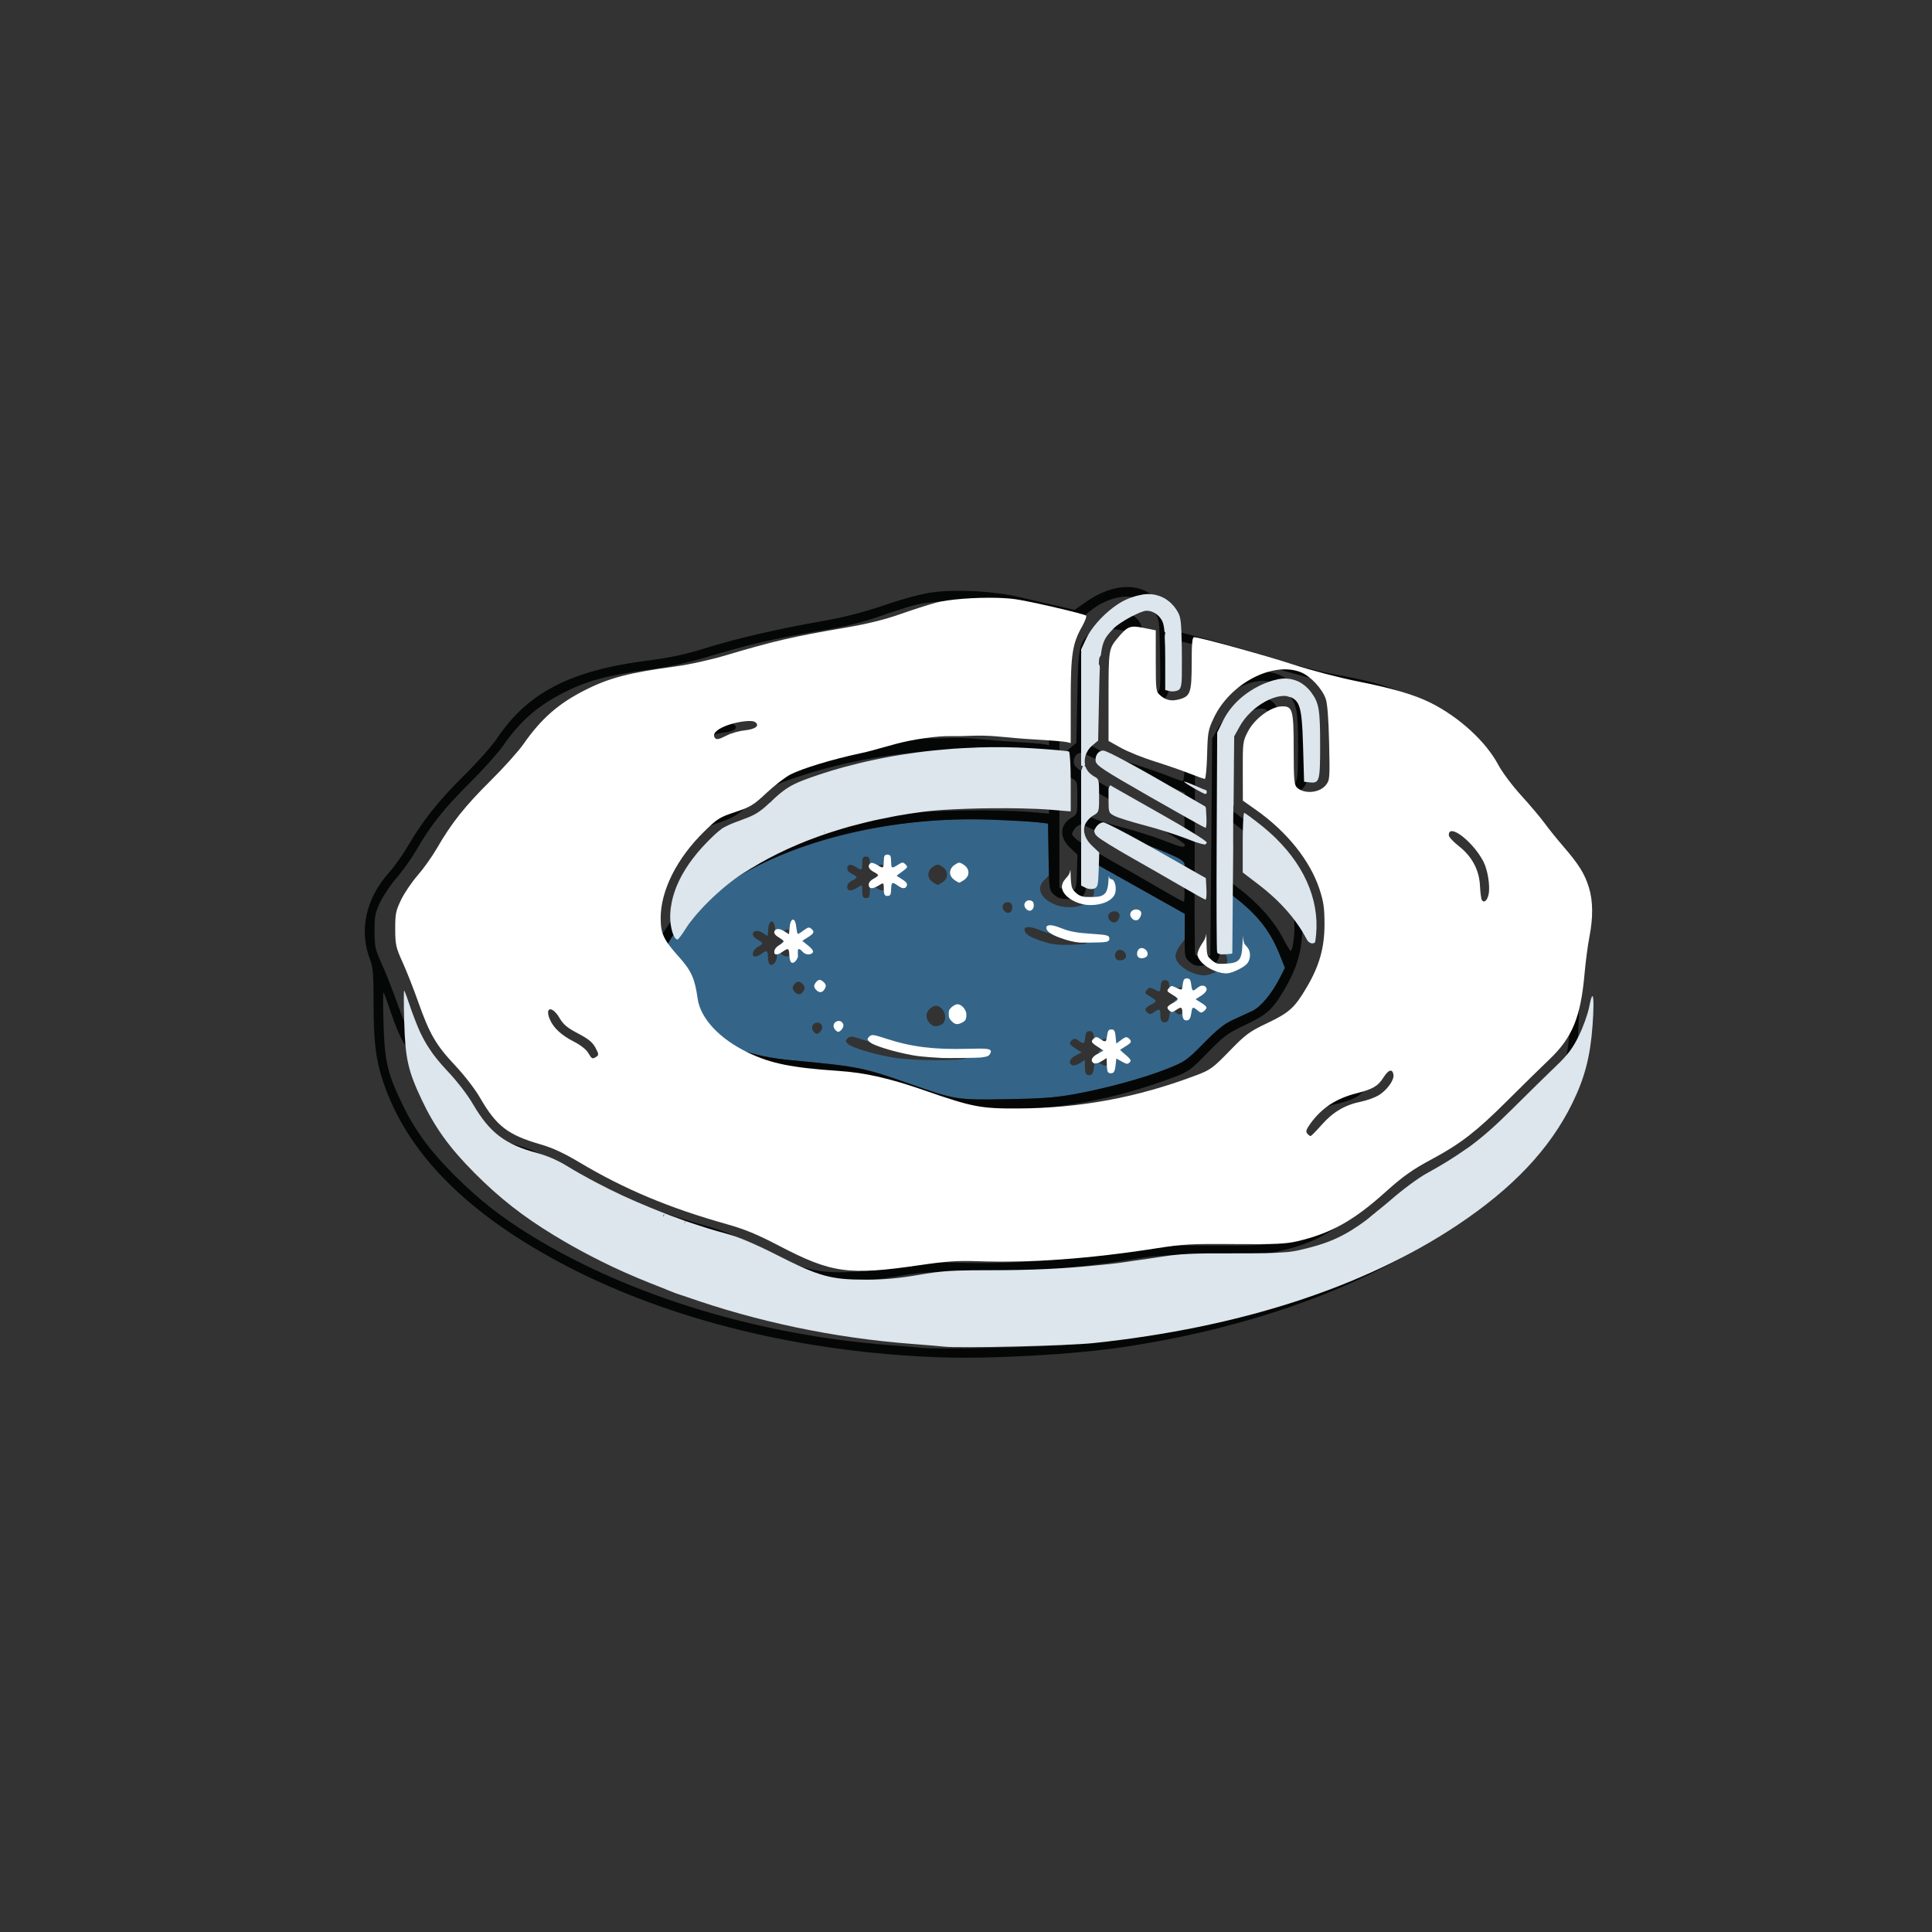 <?xml version="1.0" encoding="UTF-8" standalone="no"?>
<!-- Created with Inkscape (http://www.inkscape.org/) -->

<svg
   width="270.933mm"
   height="270.933mm"
   viewBox="0 0 270.933 270.933"
   version="1.1"
   id="svg1"
   xml:space="preserve"
   xmlns="http://www.w3.org/2000/svg"
   xmlns:svg="http://www.w3.org/2000/svg"><rect x="0" y="0" width="270.933" height="270.933" fill="#333333" stroke="none"/><defs
     id="defs1" /><g
     id="layer1"
     transform="translate(-1787.707,305.96)"><g
       id="g356"><path
         style="fill:none;fill-opacity:1"
         d="m 1516.774,-170.493 v -135.467 h 135.467 135.467 v 135.467 135.467 h -135.467 -135.467 z"
         id="path343" /><path
         id="path89"
         style="fill:#18a8ec"
         d="m 1683.726,-216.237 -0.089,2.544 c -0.085,2.407 -0.119,2.608 -0.657,3.745 -2.16,4.568 -8.123,5.758 -11.817,2.359 -1.745,-1.606 -2.19,-2.771 -2.325,-6.093 l -0.103,-2.532 -16.493,0.012 -16.492,0.011 -0.088,2.53 c -0.087,2.488 -0.099,2.552 -0.747,3.862 -0.999,2.02 -2.648,3.37 -4.802,3.931 -3.82,0.995 -7.707,-1.141 -8.963,-4.925 -0.097,-0.294 -0.226,-1.635 -0.285,-2.981 l -0.107,-2.447 -6.151,0.027 c -5.504,0.024 -6.249,0.061 -7.085,0.356 -1.584,0.557 -3.089,1.781 -3.917,3.187 -0.844,1.433 -0.927,2.163 -0.927,8.234 v 5.701 h 49.574 49.574 l -0.054,-6.041 c -0.051,-5.847 -0.066,-6.074 -0.462,-7.055 -0.477,-1.181 -1.852,-2.767 -2.967,-3.42 -1.482,-0.869 -1.916,-0.918 -8.471,-0.963 z" /><path
         id="path88"
         style="fill:#5e696d"
         d="m 1676.635,-227.02 c -0.796,-0.166 -2.06,0.423 -2.517,1.173 -0.341,0.559 -0.356,0.872 -0.357,7.026 -8e-4,7.121 0.01,7.189 1.146,7.937 0.685,0.451 1.936,0.46 2.66,0.018 1.102,-0.672 1.133,-0.885 1.132,-7.985 -6e-4,-6.044 -0.02,-6.444 -0.344,-6.975 -0.403,-0.662 -0.936,-1.032 -1.719,-1.195 z m -47.91,0.005 c -0.456,-0.084 -0.935,0.008 -1.475,0.269 -1.433,0.694 -1.46,0.836 -1.464,7.972 0,6.736 0.018,6.9 1.044,7.764 0.709,0.596 1.923,0.654 2.78,0.131 1.106,-0.675 1.111,-0.708 1.111,-8.045 v -6.644 l -0.661,-0.658 c -0.446,-0.444 -0.878,-0.705 -1.334,-0.789 z" /><path
         style="fill:#000000"
         d="m 1607.324,-121.2 c -4.276,-0.942 -7.729,-4.023 -9.089,-8.106 l -0.411,-1.235 -0.049,-39.864 c -0.055,-44.678 -0.148,-41.343 1.241,-44.185 1.038,-2.125 3.133,-4.225 5.246,-5.26 2.662,-1.303 2.825,-1.326 10.098,-1.4 l 6.482,-0.066 v -1.816 c 0,-3.284 0.569,-4.923 2.318,-6.677 2.23,-2.236 5.304,-2.787 8.188,-1.467 1.945,0.891 3.334,2.467 3.968,4.503 0.262,0.843 0.343,1.618 0.343,3.292 v 2.189 h 16.561 16.561 l 0.066,-2.514 c 0.064,-2.456 0.081,-2.544 0.696,-3.837 1.12,-2.354 3.072,-3.834 5.607,-4.253 3.575,-0.59 7.297,1.83 8.236,5.354 0.147,0.551 0.248,1.8 0.249,3.076 v 2.147 l 6.482,0.073 c 7.148,0.081 7.411,0.115 9.834,1.278 3.039,1.459 5.38,4.241 6.386,7.589 0.299,0.996 0.319,3.168 0.363,40.872 0.052,44.419 0.145,41.045 -1.211,43.846 -0.598,1.235 -1.016,1.797 -2.254,3.027 -1.634,1.624 -2.984,2.452 -5.224,3.203 l -1.235,0.414 -44.185,0.027 c -36.577,0.023 -44.372,-0.014 -45.269,-0.211 z m 89.939,-5.164 c 1.111,-0.449 2.751,-1.832 3.411,-2.877 0.227,-0.36 0.575,-1.135 0.773,-1.721 0.356,-1.057 0.359,-1.346 0.359,-31.94 v -30.874 h -49.567 -49.567 l 0.046,31.265 0.046,31.265 0.544,1.147 c 0.614,1.292 1.744,2.546 2.912,3.23 1.785,1.046 -1.242,0.984 46.374,0.948 l 43.656,-0.033 z m -81.381,-10.34 c -1.307,-0.888 -1.295,-0.798 -1.352,-9.845 -0.033,-5.203 0.014,-8.312 0.133,-8.752 0.25,-0.928 0.808,-1.591 1.668,-1.981 0.667,-0.303 1.322,-0.327 9.059,-0.331 6.652,-0.003 8.457,0.045 8.916,0.237 0.728,0.304 1.464,1.171 1.712,2.016 0.13,0.442 0.174,3.314 0.137,8.856 -0.061,9.172 -0.023,8.895 -1.332,9.785 l -0.656,0.446 h -8.826 -8.826 z m 15.368,-10.153 v -5.821 h -5.909 -5.909 v 5.821 5.821 h 5.909 5.909 z m 11.443,10.153 c -1.234,-0.838 -1.213,-0.66 -1.213,-10.233 0,-9.517 -0.04,-9.169 1.177,-10.098 l 0.648,-0.494 8.662,-0.05 8.662,-0.05 0.789,0.416 c 0.494,0.26 0.938,0.676 1.186,1.109 l 0.397,0.692 -0.044,8.674 c -0.043,8.49 -0.052,8.685 -0.413,9.172 -0.203,0.274 -0.631,0.676 -0.952,0.895 l -0.583,0.397 h -8.841 -8.841 z m 15.368,-10.153 v -5.821 h -5.909 -5.909 v 5.703 c 0,3.137 0.053,5.756 0.118,5.821 0.065,0.065 2.724,0.118 5.909,0.118 h 5.791 z m 11.633,10.186 c -0.324,-0.219 -0.753,-0.675 -0.952,-1.014 -0.349,-0.594 -0.364,-0.915 -0.417,-8.819 -0.037,-5.541 0.01,-8.414 0.137,-8.856 0.248,-0.845 0.984,-1.712 1.712,-2.016 0.459,-0.192 2.264,-0.24 8.916,-0.237 9.503,0.004 9.36,-0.015 10.313,1.425 l 0.497,0.751 -8e-4,8.48 -9e-4,8.48 -0.417,0.729 c -0.23,0.402 -0.715,0.896 -1.081,1.102 -0.652,0.367 -0.83,0.374 -9.39,0.374 h -8.725 z m 15.354,-10.186 v -5.821 h -5.909 -5.909 v 5.821 5.821 h 5.909 5.909 z m -68.704,-16.125 c -0.758,-0.338 -1.436,-1.138 -1.658,-1.955 -0.238,-0.874 -0.26,-15.907 -0.025,-16.92 0.221,-0.953 0.684,-1.53 1.605,-2.003 l 0.783,-0.402 8.569,0.049 8.569,0.049 0.668,0.51 c 0.368,0.281 0.821,0.854 1.007,1.275 0.321,0.725 0.336,1.207 0.288,9.219 l -0.051,8.454 -0.542,0.678 c -1.07,1.339 -0.725,1.295 -10.218,1.288 -6.681,-0.005 -8.578,-0.056 -8.996,-0.243 z m 14.905,-10.51 v -5.821 h -5.909 -5.909 v 5.821 5.821 h 5.909 5.909 z m 11.995,10.562 c -0.242,-0.097 -0.627,-0.35 -0.855,-0.562 -0.924,-0.863 -0.909,-0.702 -0.909,-10.053 v -8.714 l 0.398,-0.599 c 0.219,-0.33 0.755,-0.78 1.191,-1 l 0.792,-0.401 8.568,0.048 8.568,0.048 0.651,0.441 c 0.358,0.243 0.808,0.764 1.001,1.158 0.335,0.685 0.35,1.093 0.347,9.172 0,8.445 0,8.456 -0.401,9.157 -0.223,0.394 -0.706,0.877 -1.099,1.1 l -0.702,0.398 -8.555,-0.008 c -5.251,-0.005 -8.725,-0.076 -8.996,-0.184 z m 14.817,-10.562 v -5.821 h -5.909 -5.909 v 5.821 5.821 h 5.909 5.909 z m 12.083,10.51 c -0.729,-0.325 -1.472,-1.157 -1.679,-1.879 -0.102,-0.356 -0.171,-3.932 -0.169,-8.718 0,-7.496 0.029,-8.169 0.328,-8.821 0.385,-0.839 0.779,-1.215 1.653,-1.581 0.553,-0.231 1.868,-0.271 8.901,-0.267 9.404,0.004 9.273,-0.014 10.225,1.425 l 0.497,0.751 -0.014,8.568 c -0.012,7.437 -0.051,8.637 -0.292,9.097 -0.355,0.677 -0.971,1.249 -1.602,1.488 -0.791,0.3 -17.165,0.243 -17.848,-0.062 z m 14.905,-10.51 v -5.821 h -5.909 -5.909 v 5.821 5.821 h 5.909 5.909 z m 16.721,-31.265 c -0.051,-5.847 -0.066,-6.074 -0.462,-7.055 -0.477,-1.181 -1.852,-2.767 -2.967,-3.42 -1.482,-0.869 -1.916,-0.918 -8.472,-0.963 l -6.143,-0.043 -0.089,2.543 c -0.085,2.407 -0.12,2.608 -0.658,3.746 -2.16,4.568 -8.123,5.759 -11.818,2.359 -1.745,-1.606 -2.19,-2.771 -2.325,-6.093 l -0.103,-2.532 -16.492,0.012 -16.492,0.012 -0.088,2.53 c -0.087,2.488 -0.099,2.552 -0.747,3.862 -0.999,2.02 -2.648,3.37 -4.802,3.931 -3.82,0.995 -7.707,-1.141 -8.963,-4.925 -0.097,-0.294 -0.226,-1.635 -0.285,-2.981 l -0.108,-2.447 -6.15,0.027 c -5.504,0.024 -6.248,0.061 -7.085,0.356 -1.584,0.557 -3.09,1.782 -3.918,3.188 -0.844,1.433 -0.926,2.163 -0.926,8.234 v 5.701 h 49.574 49.574 z m -72.16,-6.122 c 1.106,-0.675 1.111,-0.708 1.111,-8.045 v -6.644 l -0.661,-0.658 c -0.892,-0.888 -1.729,-1.043 -2.81,-0.519 -1.433,0.694 -1.459,0.836 -1.464,7.972 0,6.736 0.018,6.9 1.044,7.764 0.709,0.596 1.923,0.654 2.78,0.131 z m 47.956,0.013 c 1.102,-0.672 1.133,-0.885 1.132,-7.984 -6e-4,-6.044 -0.02,-6.444 -0.344,-6.975 -0.403,-0.662 -0.936,-1.032 -1.719,-1.195 -0.796,-0.166 -2.059,0.423 -2.517,1.173 -0.341,0.559 -0.357,0.872 -0.357,7.026 -8e-4,7.121 0.01,7.189 1.146,7.937 0.685,0.451 1.936,0.46 2.66,0.018 z"
         id="path87" /><path
         id="path355"
         style="fill:#ffffff;fill-opacity:1;stroke-width:2;stroke-linecap:round;stroke-linejoin:round;paint-order:markers stroke fill"
         d="m 6057.34,-732.383 0.174,118.166 0.174,118.168 2.057,4.332 c 2.319,4.883 6.591,9.625 11.004,12.211 6.746,3.954 -4.694,3.719 175.272,3.582 l 165.002,-0.125 3.83,-1.547 c 4.2,-1.696 10.398,-6.925 12.891,-10.875 0.859,-1.361 2.173,-4.289 2.92,-6.506 1.346,-3.995 1.357,-5.086 1.357,-120.719 v -116.688 h -187.34 z m 54.348,35.963 32.385,0.186 32.387,0.186 2.525,1.928 c 1.39,1.06 3.103,3.229 3.807,4.818 1.212,2.739 1.269,4.561 1.088,34.844 l -0.193,31.953 -2.047,2.562 c -4.045,5.06 -2.74,4.895 -38.619,4.867 -25.252,-0.019 -32.422,-0.213 -34,-0.918 -2.864,-1.278 -5.428,-4.301 -6.268,-7.389 -0.898,-3.302 -0.981,-60.122 -0.094,-63.947 0.836,-3.602 2.584,-5.783 6.068,-7.57 z m 101.334,0.006 32.383,0.182 32.383,0.184 2.459,1.666 c 1.353,0.917 3.057,2.886 3.785,4.377 1.265,2.59 1.323,4.132 1.312,34.666 0,31.917 1e-4,31.96 -1.514,34.609 -0.843,1.488 -2.669,3.314 -4.156,4.156 l -2.654,1.502 -32.332,-0.029 c -19.848,-0.019 -32.977,-0.288 -34,-0.695 v -0.002 c -0.917,-0.365 -2.37,-1.32 -3.231,-2.123 -3.492,-3.26 -3.438,-2.656 -3.438,-37.996 v -32.934 l 1.506,-2.266 c 0.828,-1.246 2.853,-2.948 4.5,-3.781 z m 133.476,0.047 c 35.541,0.015 35.047,-0.052 38.645,5.385 l 1.877,2.836 -0.053,32.383 c -0.045,28.11 -0.193,32.645 -1.103,34.381 -1.344,2.559 -3.669,4.72 -6.053,5.623 -2.988,1.132 -64.877,0.917 -67.457,-0.234 -2.754,-1.229 -5.564,-4.374 -6.346,-7.102 -0.386,-1.344 -0.649,-14.859 -0.641,-32.949 0,-28.332 0.111,-30.875 1.24,-33.338 1.457,-3.172 2.942,-4.593 6.248,-5.975 2.092,-0.874 7.061,-1.022 33.643,-1.01 z m -225.81,18.65 v 22 22 h 22.332 22.334 v -22 -22 h -22.334 z m 101.332,0 v 22 22 h 22.334 22.334 v -22 -22 h -22.334 z m 102,0 v 22 22 h 22.334 22.334 v -22 -22 h -22.334 z m -47.631,81.953 2.982,1.574 c 1.865,0.984 3.545,2.553 4.482,4.189 l 1.498,2.617 -0.166,32.785 c -0.163,32.089 -0.197,32.824 -1.56,34.666 -0.767,1.035 -2.386,2.558 -3.598,3.383 l -2.205,1.5 h -33.412 -33.414 l -2.393,-1.627 c -4.663,-3.169 -4.584,-2.494 -4.584,-38.674 0,-35.969 -0.151,-34.657 4.447,-38.166 l 2.447,-1.867 32.738,-0.189 z m -133.18,0.062 c 25.14,-0.011 31.961,0.169 33.697,0.895 2.751,1.149 5.534,4.427 6.471,7.621 0.489,1.669 0.657,12.525 0.518,33.469 -0.231,34.667 -0.087,33.621 -5.035,36.982 l -2.482,1.686 h -33.357 -33.357 l -2.391,-1.627 c -4.94,-3.357 -4.894,-3.016 -5.109,-37.207 -0.125,-19.665 0.053,-31.418 0.502,-33.08 0.944,-3.506 3.054,-6.012 6.305,-7.488 2.522,-1.146 4.997,-1.236 34.24,-1.25 z m 202.957,0 c 35.916,0.015 35.375,-0.057 38.977,5.385 l 1.877,2.836 v 32.049 32.049 l -1.574,2.756 c -0.87,1.521 -2.701,3.386 -4.088,4.166 -2.465,1.385 -3.136,1.412 -35.49,1.412 h -32.977 l -2.23,-1.502 c -1.226,-0.826 -2.845,-2.552 -3.598,-3.834 -1.32,-2.246 -1.377,-3.458 -1.576,-33.332 -0.14,-20.944 0.038,-31.8 0.518,-33.469 0.937,-3.194 3.72,-6.472 6.471,-7.621 1.736,-0.725 8.557,-0.906 33.697,-0.895 z m -225.478,18.652 v 22 22 h 22.332 22.334 v -22 -22 h -22.334 z m 101.332,0 v 21.555 c 0,11.856 0.201,21.756 0.445,22 0.246,0.245 10.295,0.445 22.334,0.445 h 21.889 v -22 -22 h -22.334 z m 102,0 v 22 22 h 22.334 22.334 v -22 -22 h -22.334 z"
         transform="scale(0.265)" /></g><g
       id="g374"><path
         style="fill:none;fill-opacity:1"
         d="m 1787.707,-170.493 v -135.467 h 135.467 135.467 v 135.467 135.467 h -135.467 -135.467 z"
         id="path344" /><path
         id="path100"
         style="fill:#346588"
         d="m 1921.561,-191.031 c -12.072,0.377 -23.813,3.624 -31.858,8.931 -2.601,1.715 -6.832,5.914 -8.044,7.982 l -0.899,1.534 0.82,0.847 c 1.07,1.106 1.794,2.788 2.186,5.081 0.411,2.407 0.701,2.934 2.568,4.662 3.039,2.814 6.603,4.171 12.379,4.714 9.463,0.89 10.044,1.007 16.664,3.338 6.28,2.211 6.465,2.24 13.486,2.128 4.708,-0.075 6.804,-0.225 9.26,-0.662 4.454,-0.792 9.83,-2.245 13.097,-3.539 2.691,-1.066 2.857,-1.18 5.292,-3.652 1.892,-1.922 2.906,-2.731 4.101,-3.273 0.873,-0.396 2.083,-0.954 2.69,-1.239 1.21,-0.569 2.761,-2.429 3.901,-4.678 l 0.699,-1.38 -0.71,-1.781 c -1.286,-3.227 -2.896,-5.356 -5.868,-7.759 -1.064,-0.86 -2.046,-1.564 -2.183,-1.564 -0.146,0 -0.249,1.999 -0.249,4.854 0,1.511 -0.01,2.598 -0.058,3.419 0.02,0.02 0.036,0.041 0.058,0.061 0.584,0.528 1.212,1.466 0.772,2.289 -0.312,0.583 -2.176,1.533 -3.021,1.54 -1.821,0.015 -4.101,-1.483 -4.101,-2.693 0,-0.35 0.294,-1.035 0.654,-1.522 0.225,-0.305 0.451,-0.559 0.649,-0.841 8e-4,-0.191 0,-0.295 -5e-4,-0.516 l 0.019,-3.06 -4.167,-2.341 c -2.292,-1.288 -5.387,-3.027 -6.879,-3.864 l -2.712,-1.523 v 2.322 c 0,0.259 -0.024,0.402 -0.031,0.623 0.154,0.121 0.311,0.193 0.423,0.193 0.471,0 0.785,1.08 0.566,1.952 -0.362,1.443 -3.193,2.183 -5.289,1.383 -2.109,-0.806 -2.817,-2.295 -1.647,-3.465 0.25,-0.25 0.483,-0.422 0.677,-0.717 -0.02,-0.651 -0.034,-1.464 -0.051,-2.566 l -0.072,-4.656 -1.455,-0.177 c -0.8,-0.098 -3.717,-0.263 -6.482,-0.368 -1.728,-0.066 -3.46,-0.07 -5.184,-0.017 z m 26.815,3.555 c -0.055,0.023 0.12,0.161 0.418,0.363 0.205,0.125 0.367,0.23 0.715,0.424 0.824,0.459 1.679,0.975 2.342,1.385 0.716,0.404 1.697,0.974 1.787,0.996 0.033,0.004 0.055,-0.004 0.079,-0.01 0.09,-0.038 0.14,-0.221 0.1,-0.486 -0.062,-0.406 -0.674,-0.787 -2.351,-1.502 -0.049,-0.021 -0.078,-0.035 -0.129,-0.056 -1.354,-0.563 -2.131,-0.858 -2.596,-1.008 -0.11,-0.03 -0.338,-0.118 -0.365,-0.106 z m -39.225,1.638 c 0.428,0 0.529,0.176 0.529,0.926 0,1.06 0.044,1.083 0.951,0.488 0.599,-0.392 0.71,-0.396 1.072,-0.034 0.362,0.362 0.317,0.466 -0.431,0.998 l -0.835,0.594 0.807,0.49 c 0.528,0.321 0.753,0.63 0.652,0.895 -0.195,0.509 -0.645,0.514 -1.304,0.015 -0.766,-0.58 -0.911,-0.497 -0.911,0.521 0,0.75 -0.101,0.926 -0.529,0.926 -0.431,0 -0.529,-0.176 -0.529,-0.957 0,-0.956 -5e-4,-0.956 -0.652,-0.529 -0.889,0.583 -1.464,0.54 -1.464,-0.107 0,-0.314 0.273,-0.659 0.661,-0.836 0.364,-0.166 0.661,-0.382 0.661,-0.481 0,-0.099 -0.298,-0.315 -0.661,-0.481 -0.679,-0.31 -0.876,-0.943 -0.386,-1.246 0.152,-0.094 0.565,0.018 0.917,0.249 0.877,0.575 0.924,0.549 0.924,-0.506 0,-0.75 0.101,-0.926 0.529,-0.926 z m 10.055,1.13 c 0.178,0 0.355,0.101 0.661,0.301 0.834,0.546 0.868,1.568 0.073,2.126 -0.323,0.226 -0.653,0.412 -0.734,0.412 -0.081,0 -0.411,-0.185 -0.735,-0.412 -0.796,-0.557 -0.761,-1.579 0.073,-2.126 0.306,-0.201 0.484,-0.301 0.662,-0.301 z m 9.889,5.273 c 0.4,0.057 0.562,0.269 0.562,0.738 0,0.755 -0.679,1.017 -1.153,0.445 -0.45,-0.542 -0.081,-1.279 0.592,-1.183 z m 14.855,1.271 c 0.705,0 0.953,0.458 0.61,1.124 -0.285,0.555 -0.835,0.599 -1.25,0.1 -0.436,-0.526 -0.072,-1.224 0.64,-1.224 z m -48.029,1.42 c 0.211,-0.004 0.422,0.337 0.479,1.027 0.045,0.546 0.146,0.992 0.223,0.992 0.077,0 0.444,-0.238 0.815,-0.53 0.515,-0.405 0.759,-0.46 1.034,-0.233 0.538,0.447 0.443,0.72 -0.44,1.257 l -0.8,0.486 0.846,0.652 c 0.51,0.393 0.768,0.776 0.652,0.965 -0.27,0.437 -1.091,0.39 -1.485,-0.084 -0.476,-0.573 -0.737,-0.488 -0.609,0.198 0.129,0.694 -0.432,1.517 -0.912,1.337 -0.182,-0.068 -0.331,-0.531 -0.331,-1.028 0,-0.996 -0.147,-1.076 -0.91,-0.499 -0.282,0.214 -0.669,0.389 -0.86,0.389 -0.602,0 -0.375,-0.954 0.315,-1.323 0.364,-0.195 0.661,-0.433 0.661,-0.529 0,-0.096 -0.298,-0.334 -0.661,-0.529 -0.364,-0.195 -0.661,-0.516 -0.661,-0.714 0,-0.579 0.697,-0.684 1.417,-0.213 l 0.666,0.437 0.083,-1.012 c 0.057,-0.693 0.268,-1.042 0.48,-1.046 z m 36.068,0.797 c 0.388,0.014 0.936,0.16 1.575,0.435 0.982,0.423 2.153,0.643 4.03,0.758 2.416,0.148 2.646,0.208 2.646,0.691 0,0.485 -0.198,0.534 -2.381,0.593 -1.926,0.052 -2.728,-0.055 -4.195,-0.559 -1.65,-0.566 -2.272,-0.993 -2.283,-1.564 0,-0.252 0.222,-0.369 0.609,-0.354 z m 12.746,3.185 c 0.509,-0.006 1.026,0.576 0.84,1.06 -0.161,0.419 -0.994,0.571 -1.323,0.241 -0.335,-0.335 -0.175,-1.091 0.268,-1.26 0.07,-0.027 0.143,-0.04 0.215,-0.041 z m 6.352,4.256 c 0.404,0 0.549,0.204 0.612,0.86 0.094,0.976 0.212,1.034 0.878,0.431 0.54,-0.488 1.288,-0.318 1.288,0.292 0,0.225 -0.352,0.623 -0.782,0.884 l -0.781,0.475 0.781,0.461 c 0.884,0.522 0.955,0.753 0.38,1.23 -0.328,0.272 -0.49,0.254 -0.881,-0.1 -0.671,-0.608 -0.79,-0.551 -0.884,0.424 -0.05,0.518 -0.245,0.889 -0.492,0.935 -0.572,0.108 -0.781,-0.172 -0.781,-1.043 0,-0.841 -0.169,-0.906 -0.904,-0.349 -0.377,0.285 -0.598,0.308 -0.86,0.091 -0.538,-0.446 -0.431,-0.703 0.491,-1.18 0.896,-0.463 0.884,-0.496 -0.488,-1.324 -0.412,-0.249 -0.432,-0.356 -0.129,-0.721 0.318,-0.383 0.435,-0.387 1.106,-0.04 0.745,0.386 0.751,0.383 0.833,-0.47 0.063,-0.654 0.209,-0.858 0.612,-0.858 z m -51.497,0.215 c 0.205,-0.03 0.422,0.077 0.666,0.32 0.324,0.324 0.361,0.551 0.154,0.938 -0.332,0.62 -0.863,0.656 -1.331,0.091 -0.246,-0.296 -0.27,-0.543 -0.08,-0.844 0.194,-0.307 0.387,-0.476 0.592,-0.506 z m 19.405,3.379 c 0.284,0.008 0.558,0.161 0.83,0.461 0.6,0.663 0.561,1.813 -0.074,2.153 -0.74,0.396 -1.2,0.339 -1.697,-0.21 -0.574,-0.635 -0.556,-1.444 0.046,-1.989 0.315,-0.285 0.61,-0.423 0.894,-0.415 z m -16.687,2.359 c 0.642,0 0.919,0.677 0.489,1.194 -0.405,0.489 -0.641,0.495 -1.027,0.03 -0.409,-0.493 -0.088,-1.224 0.538,-1.224 z m 38.196,1.191 c 0.421,0 0.546,0.204 0.612,0.998 l 0.082,0.999 0.683,-0.537 c 0.521,-0.41 0.767,-0.467 1.042,-0.239 0.532,0.441 0.446,0.682 -0.427,1.197 l -0.786,0.465 0.853,0.719 c 0.69,0.581 0.789,0.785 0.519,1.061 -0.272,0.279 -0.476,0.258 -1.108,-0.116 l -0.775,-0.458 -0.082,0.996 5e-4,-5.2e-4 c -0.053,0.643 -0.228,1.023 -0.492,1.073 -0.594,0.112 -0.781,-0.176 -0.781,-1.206 v -0.913 l -0.683,0.448 c -0.376,0.246 -0.852,0.383 -1.058,0.303 -0.64,-0.246 -0.415,-0.921 0.458,-1.372 l 0.834,-0.431 -0.834,-0.528 c -0.92,-0.583 -1.005,-0.799 -0.481,-1.233 0.262,-0.217 0.483,-0.193 0.86,0.091 0.737,0.558 0.862,0.498 0.954,-0.459 0.063,-0.656 0.208,-0.86 0.612,-0.86 z m -33.262,0.789 c 0.328,0.04 0.827,0.194 1.68,0.486 3.216,1.1 6.919,1.588 10.996,1.45 2.981,-0.101 3.596,-0.057 3.721,0.269 0.082,0.215 -0.071,0.552 -0.341,0.749 h -5e-4 c -0.666,0.487 -7.731,0.443 -10.548,-0.066 -2.753,-0.497 -5.636,-1.385 -6.142,-1.891 -0.355,-0.355 -0.357,-0.454 -0.02,-0.791 0.169,-0.169 0.326,-0.245 0.654,-0.205 z" /><path
         style="fill:#050606"
         d="m 1919.337,-115.623 c -19.18,-0.694 -37.595,-5.205 -52.123,-12.767 -13.905,-7.238 -22.423,-15.796 -25.787,-25.907 -1.037,-3.116 -1.333,-5.586 -1.333,-11.121 -10e-5,-3.952 -0.078,-4.882 -0.502,-6 -1.564,-4.121 -0.588,-8.537 2.703,-12.225 0.773,-0.866 1.951,-2.521 2.618,-3.677 1.993,-3.456 4.335,-6.398 7.876,-9.895 1.842,-1.819 3.906,-4.139 4.587,-5.156 4.342,-6.483 10.309,-9.566 21.215,-10.964 3.191,-0.409 5.178,-0.837 8.07,-1.739 4.353,-1.358 10.022,-2.669 16.404,-3.794 3.088,-0.544 5.644,-1.202 8.731,-2.248 2.787,-0.944 5.227,-1.59 6.747,-1.788 3.433,-0.447 8.579,-0.156 12.171,0.688 1.601,0.376 3.986,0.931 5.3,1.233 l 2.39,0.549 1.549,-1.085 c 5.08,-3.559 10.029,-2.545 11.441,2.343 0.231,0.8 0.438,1.478 0.46,1.505 0.022,0.027 2.359,0.646 5.193,1.374 2.834,0.728 7.178,1.979 9.652,2.78 2.577,0.834 6.093,1.744 8.234,2.13 6.686,1.208 10.065,2.423 13.985,5.031 2.832,1.885 5.426,4.649 6.655,7.093 0.644,1.281 1.639,2.616 3.002,4.032 1.122,1.164 2.795,3.129 3.72,4.366 0.924,1.237 2.299,2.938 3.054,3.781 1.618,1.805 2.857,4.023 3.389,6.066 0.583,2.238 0.599,19.884 0.021,22.931 -0.512,2.701 -1.422,5.278 -2.907,8.233 -7.915,15.752 -31.199,28.377 -60.451,32.777 -7.14,1.074 -18.727,1.721 -26.061,1.455 z m 18.653,-1.805 c 20.462,-2.16 37.899,-7.815 50.983,-16.536 7.747,-5.164 12.91,-10.632 16.043,-16.992 1.752,-3.557 2.531,-6.527 2.857,-10.891 0.313,-4.194 0.087,-5.528 -0.457,-2.692 -0.196,1.023 -0.85,2.854 -1.461,4.09 -0.886,1.794 -1.52,2.634 -3.192,4.233 -1.147,1.097 -3.957,3.854 -6.244,6.125 -4.275,4.247 -6.726,6.084 -11.881,8.908 -1.172,0.642 -3.377,2.278 -5.096,3.78 -5.201,4.546 -7.648,5.869 -12.978,7.013 -1.564,0.336 -3.463,0.42 -8.961,0.398 -5.76,-0.023 -7.536,0.063 -10.187,0.491 -8.66,1.4 -14.545,1.865 -23.659,1.868 -5.645,0.002 -6.892,0.083 -10.269,0.664 -2.785,0.479 -4.81,0.661 -7.356,0.661 -4.9,0 -6.561,-0.457 -12.329,-3.391 -2.861,-1.455 -5.439,-2.57 -6.747,-2.918 -7.877,-2.092 -16.55,-5.755 -22.833,-9.643 -1.212,-0.75 -2.739,-1.412 -4.101,-1.777 -4.535,-1.216 -6.662,-2.841 -9.03,-6.895 -0.784,-1.342 -2.235,-3.212 -3.642,-4.693 -2.591,-2.728 -3.675,-4.587 -5.013,-8.595 -0.447,-1.34 -0.873,-2.497 -0.946,-2.57 -0.073,-0.073 -0.075,1.892 0,4.366 0.148,5.168 0.529,6.866 2.461,10.953 1.823,3.857 3.882,6.708 7.388,10.229 3.485,3.501 6.754,6.062 11.153,8.739 13.664,8.315 31.634,13.773 49.968,15.178 2.037,0.156 4.121,0.331 4.63,0.389 2.142,0.243 17.317,-0.116 20.902,-0.494 z m -24.342,-10.906 c 3.776,-0.552 5.29,-0.654 8.202,-0.554 7.362,0.252 15.596,-0.344 24.946,-1.805 3.747,-0.586 4.875,-0.647 10.98,-0.595 5.584,0.048 7.148,-0.022 8.72,-0.386 4.66,-1.08 7.885,-2.866 12.246,-6.78 2.657,-2.385 3.785,-3.181 6.872,-4.851 3.825,-2.069 6.068,-3.815 10.237,-7.968 2.21,-2.202 4.895,-4.837 5.966,-5.856 3.236,-3.077 4.4,-5.914 4.942,-12.039 0.148,-1.673 0.452,-3.976 0.675,-5.117 0.538,-2.75 0.512,-5.078 -0.077,-6.965 -0.596,-1.909 -1.405,-3.205 -3.555,-5.695 -0.919,-1.064 -2.113,-2.547 -2.654,-3.294 -0.541,-0.748 -1.998,-2.474 -3.239,-3.836 -1.278,-1.403 -2.683,-3.28 -3.24,-4.329 -1.72,-3.238 -5.469,-6.674 -9.451,-8.665 -2.251,-1.125 -5.368,-2.043 -10.147,-2.989 -2.619,-0.518 -6.539,-1.543 -9.128,-2.387 -4.17,-1.358 -13.085,-3.813 -13.864,-3.817 -0.249,-0.001 -0.331,0.903 -0.331,3.644 0,4.105 -0.178,4.626 -1.721,5.053 -1.112,0.307 -1.924,0.134 -2.711,-0.578 -0.571,-0.516 -0.595,-0.717 -0.595,-4.81 v -4.271 l -1.71,-0.34 c -1.897,-0.377 -2.245,-0.239 -3.655,1.456 -1.222,1.468 -1.249,1.648 -1.249,8.149 v 6.222 l 1.727,0.966 c 0.95,0.531 3.063,1.384 4.696,1.895 1.633,0.511 3.835,1.273 4.894,1.693 1.059,0.42 2.032,0.764 2.162,0.764 0.13,0 0.276,-1.518 0.324,-3.373 0.082,-3.165 0.14,-3.485 0.945,-5.185 2.26,-4.771 8.185,-7.902 12.113,-6.402 1.373,0.525 3.037,2.285 3.554,3.762 0.23,0.657 0.395,2.825 0.47,6.173 0.111,4.956 0.094,5.189 -0.448,5.877 -0.9,1.145 -3.098,1.316 -4.094,0.32 -0.347,-0.347 -0.416,-1.211 -0.419,-5.225 0,-5.656 -0.141,-6.15 -1.686,-6.101 -1.533,0.049 -3.788,1.725 -4.715,3.504 -0.719,1.381 -0.739,1.532 -0.728,5.556 l 0.011,4.137 1.876,1.323 c 4.303,3.034 7.559,7.109 8.854,11.078 0.578,1.773 0.702,2.64 0.701,4.929 -6e-4,3.263 -0.722,5.812 -2.493,8.811 -1.697,2.874 -2.411,3.522 -5.497,4.997 -2.559,1.222 -3.021,1.563 -5.316,3.923 -2.328,2.394 -2.671,2.644 -4.646,3.391 -8.247,3.12 -16.231,4.606 -24.988,4.651 -5.173,0.027 -6.409,-0.212 -13.007,-2.511 -4.95,-1.725 -8.344,-2.495 -12.129,-2.752 -6.511,-0.442 -9.415,-1.026 -12.568,-2.53 -4.046,-1.929 -6.736,-4.797 -7.128,-7.6 -0.394,-2.816 -0.879,-3.893 -2.627,-5.843 -2.151,-2.399 -2.548,-3.243 -2.548,-5.422 0,-3.849 2.252,-8.341 6.055,-12.078 1.872,-1.84 2.191,-2.041 4.381,-2.768 2.134,-0.708 2.559,-0.968 4.407,-2.696 1.125,-1.052 2.622,-2.205 3.329,-2.563 1.716,-0.87 5.851,-2.124 9.743,-2.955 2.428,-0.519 4.517,-1.289 6.818,-1.746 1.442,-0.287 2.902,-0.508 4.368,-0.624 0.957,-0.076 1.92,-0.029 2.88,-0.047 1.078,-0.02 2.156,-0.095 3.234,-0.066 2.309,0.063 3.79,0.341 6.91,0.518 2.256,0.128 4.369,0.297 4.696,0.377 l 0.595,0.144 v -5.903 c 0,-6.529 0.225,-8.001 1.596,-10.433 0.427,-0.757 0.673,-1.44 0.548,-1.517 -0.466,-0.288 -7.745,-1.979 -9.836,-2.285 -2.921,-0.427 -8.79,-0.17 -11.225,0.491 -1.019,0.277 -3.278,1.005 -5.021,1.618 -2.167,0.763 -4.592,1.357 -7.673,1.88 -7.169,1.218 -10.061,1.887 -16.543,3.821 -2.264,0.676 -5.192,1.328 -7.144,1.592 -6.552,0.885 -9.309,1.604 -12.7,3.315 -3.722,1.878 -6.139,3.995 -8.613,7.542 -0.71,1.019 -2.794,3.34 -4.631,5.159 -3.551,3.517 -5.497,5.965 -7.473,9.4 -0.672,1.168 -1.897,2.895 -2.721,3.836 -0.825,0.942 -1.871,2.487 -2.326,3.432 -0.74,1.54 -0.826,1.969 -0.819,4.101 0.01,2.19 0.09,2.562 1.028,4.63 0.561,1.237 1.538,3.718 2.172,5.513 1.595,4.519 2.506,6.094 5.157,8.91 1.311,1.393 2.813,3.335 3.501,4.528 2.305,3.997 3.907,5.233 8.493,6.558 1.67,0.482 3.267,1.221 5.424,2.508 6.307,3.764 12.56,6.388 20.652,8.665 2.513,0.707 4.261,1.429 7.276,3.004 7.391,3.86 9.766,4.19 19.711,2.737 z m 54.272,-18.438 c -0.228,-0.274 -0.123,-0.598 0.451,-1.389 1.595,-2.199 3.594,-3.511 6.462,-4.242 2.297,-0.585 3.007,-1.006 3.786,-2.238 0.698,-1.106 1.25,-1.242 1.385,-0.341 0.113,0.76 -1,2.257 -2.165,2.911 -0.558,0.313 -1.649,0.696 -2.425,0.852 -2.182,0.438 -3.894,1.448 -5.447,3.211 -0.772,0.877 -1.481,1.594 -1.576,1.594 -0.095,0 -0.307,-0.161 -0.47,-0.358 z m -100.668,-11.289 c -0.281,-0.475 -1.082,-1.107 -1.976,-1.558 -1.762,-0.89 -2.886,-1.929 -3.4,-3.144 -0.737,-1.743 0.349,-1.902 1.348,-0.197 0.549,0.937 1.087,1.387 2.605,2.183 1.464,0.767 2.037,1.237 2.442,2.001 0.462,0.872 0.479,1.031 0.132,1.253 -0.576,0.369 -0.632,0.342 -1.152,-0.537 z m 125.117,-21.413 c -0.095,-0.154 -0.21,-1.039 -0.255,-1.966 -0.108,-2.23 -1.122,-4.131 -2.975,-5.577 -0.753,-0.588 -1.378,-1.264 -1.389,-1.503 -0.081,-1.794 3.385,0.846 4.853,3.696 0.592,1.149 0.951,3.41 0.72,4.537 -0.188,0.917 -0.648,1.31 -0.955,0.813 z m -107.414,-22.743 c -0.305,-0.493 0.192,-1.049 1.393,-1.559 1.476,-0.627 3.737,-0.953 4.253,-0.613 0.729,0.479 0.104,1.008 -1.37,1.16 -0.795,0.082 -1.932,0.397 -2.526,0.701 -1.195,0.61 -1.528,0.669 -1.749,0.311 z m 53.166,49.743 c 4.454,-0.792 9.83,-2.245 13.097,-3.538 2.691,-1.066 2.857,-1.181 5.292,-3.653 1.892,-1.922 2.906,-2.731 4.101,-3.273 0.873,-0.396 2.084,-0.954 2.69,-1.239 1.21,-0.569 2.761,-2.429 3.9,-4.678 l 0.699,-1.38 -0.71,-1.782 c -1.286,-3.227 -2.895,-5.355 -5.867,-7.759 -1.064,-0.86 -2.046,-1.564 -2.183,-1.564 -0.146,0 -0.249,1.998 -0.249,4.854 0,5.587 -0.049,5.71 -2.33,5.929 -1.068,0.103 -1.397,0.02 -2.007,-0.505 -0.721,-0.62 -0.73,-0.665 -0.711,-3.687 l 0.019,-3.059 -4.167,-2.341 c -2.292,-1.288 -5.387,-3.027 -6.878,-3.864 l -2.712,-1.523 v 2.322 c 0,2.881 -0.34,3.33 -2.52,3.33 -1.121,0 -1.544,-0.129 -2.083,-0.636 -0.67,-0.63 -0.677,-0.681 -0.749,-5.292 l -0.072,-4.656 -1.455,-0.177 c -0.8,-0.098 -3.717,-0.263 -6.482,-0.368 -13.826,-0.525 -27.848,2.849 -37.042,8.914 -2.601,1.715 -6.832,5.914 -8.044,7.982 l -0.899,1.534 0.82,0.847 c 1.07,1.106 1.794,2.788 2.186,5.081 0.411,2.407 0.702,2.934 2.568,4.662 3.039,2.814 6.602,4.171 12.378,4.714 9.463,0.89 10.044,1.007 16.664,3.337 6.28,2.211 6.465,2.24 13.486,2.128 4.708,-0.075 6.804,-0.225 9.26,-0.662 z m 19.447,-34.686 0.132,-15.214 0.786,-1.419 c 1.598,-2.885 5.442,-4.99 7.298,-3.997 1.172,0.627 1.417,1.701 1.565,6.871 l 0.14,4.895 0.744,0.085 c 1.427,0.164 1.505,-0.11 1.505,-5.238 0,-4.967 -0.158,-5.891 -1.258,-7.372 -1.647,-2.218 -4.035,-2.521 -7.235,-0.92 -2.372,1.187 -4.113,2.871 -5.149,4.981 l -0.778,1.584 -0.072,15.205 c -0.04,8.363 -0.011,15.365 0.064,15.56 0.089,0.233 0.48,0.327 1.131,0.274 l 0.994,-0.082 z m 11.472,13.56 c 0.962,-5.817 -1.74,-11.664 -7.531,-16.297 -1.21,-0.968 -2.295,-1.761 -2.409,-1.761 -0.115,0 -0.207,1.875 -0.206,4.167 v 4.167 l 2.504,1.917 c 2.805,2.147 4.992,4.626 6.283,7.123 0.476,0.921 0.94,1.675 1.03,1.675 0.09,5.4e-4 0.238,-0.446 0.328,-0.991 z m -88.071,-1.949 c 1.364,-2.21 4.544,-5.335 7.414,-7.286 6.74,-4.583 15.532,-7.646 25.794,-8.987 3.966,-0.518 13.28,-0.658 17.925,-0.27 l 2.712,0.227 v -4.114 c 0,-2.263 -0.111,-4.183 -0.247,-4.266 -0.136,-0.084 -2.448,-0.292 -5.138,-0.462 -10.166,-0.643 -20.82,0.67 -29.785,3.669 -3.791,1.268 -4.618,1.73 -6.798,3.793 -1.666,1.577 -2.168,1.884 -4.366,2.664 -2.346,0.833 -2.6,1.001 -4.6,3.029 -3.364,3.412 -5.139,6.991 -5.152,10.393 -0.01,1.586 0.513,3.228 1.021,3.228 0.121,0 0.67,-0.728 1.219,-1.618 z m 72.842,-5.458 -0.079,-1.52 -6.879,-3.903 c -3.784,-2.147 -7.144,-3.903 -7.468,-3.904 -0.342,-7e-4 -0.776,0.284 -1.034,0.678 -0.428,0.654 -0.421,0.703 0.192,1.302 0.351,0.343 2.483,1.665 4.739,2.939 2.256,1.274 5.47,3.117 7.144,4.095 1.673,0.979 3.138,1.791 3.254,1.806 0.116,0.014 0.176,-0.658 0.132,-1.494 z m -15.085,-2.678 0.076,-2.419 -1.068,-1.016 c -1.509,-1.435 -1.408,-3.201 0.239,-4.174 0.805,-0.476 0.81,-0.491 0.81,-2.796 0,-2.282 -0.012,-2.323 -0.756,-2.709 -1.603,-0.829 -1.714,-3.024 -0.216,-4.283 l 0.841,-0.706 0.132,-6.511 c 0.146,-7.214 0.171,-7.326 2.027,-9.181 0.966,-0.966 3.805,-2.488 4.641,-2.488 0.868,-4e-4 1.776,0.61 2.183,1.466 0.319,0.671 0.41,1.838 0.41,5.25 v 4.387 l 0.637,0.16 c 0.35,0.088 0.895,0.022 1.211,-0.147 0.563,-0.301 0.572,-0.406 0.488,-5.268 -0.085,-4.904 -0.095,-4.974 -0.814,-6.06 -1.527,-2.306 -4.175,-2.753 -7.245,-1.224 -2.054,1.023 -4.424,3.391 -5.331,5.328 l -0.719,1.533 v 16.529 16.529 l 0.634,0.316 c 0.37,0.184 0.866,0.23 1.191,0.111 0.502,-0.185 0.565,-0.443 0.633,-2.624 z m 15.09,-1.117 c -0.064,-0.418 -0.663,-0.797 -2.466,-1.557 -3.748,-1.581 -3.922,-1.507 -0.794,0.335 1.601,0.942 3.008,1.727 3.127,1.744 0.119,0.017 0.179,-0.218 0.132,-0.522 z m 0.048,-2.717 c 0,-0.197 -2.709,-1.886 -6.019,-3.753 -3.311,-1.867 -6.406,-3.622 -6.879,-3.901 l -0.86,-0.507 v 2.004 c 0,1.99 0.01,2.007 0.854,2.445 0.469,0.243 2.345,0.831 4.167,1.307 1.822,0.476 4.385,1.285 5.695,1.798 2.67,1.046 3.043,1.12 3.043,0.607 z m -0.053,-3.505 -0.079,-1.482 -3.175,-1.846 c -6.484,-3.771 -10.684,-6.037 -11.189,-6.037 -0.715,0 -1.169,0.624 -1.067,1.465 0.075,0.62 0.979,1.215 7.626,5.019 4.147,2.374 7.636,4.326 7.752,4.34 0.116,0.013 0.176,-0.643 0.132,-1.458 z m 0.053,-3.545 c 0,-0.146 -0.045,-0.265 -0.099,-0.265 -0.055,0 -0.769,-0.296 -1.587,-0.658 -0.818,-0.362 -1.488,-0.603 -1.488,-0.535 0,0.154 2.704,1.716 2.977,1.719 0.109,10e-4 0.198,-0.117 0.198,-0.262 z"
         id="path98" /><path
         id="path346"
         style="fill:#ffffff;stroke-width:2;stroke-linecap:round;stroke-linejoin:round;paint-order:markers stroke fill"
         d="m 7273.619,-838.195 c -11.327,-0.291 -25.529,0.723 -32.434,2.598 -3.85,1.046 -12.391,3.798 -18.979,6.115 -8.192,2.882 -17.356,5.128 -29,7.107 -27.094,4.605 -38.026,7.131 -62.522,14.441 -8.558,2.554 -19.622,5.017 -27,6.014 -24.765,3.344 -35.183,6.064 -48,12.531 -14.067,7.098 -23.203,15.098 -32.553,28.506 -2.685,3.85 -10.56,12.625 -17.502,19.5 -13.422,13.294 -20.777,22.544 -28.246,35.527 -2.54,4.415 -7.168,10.94 -10.285,14.5 -3.117,3.56 -7.073,9.398 -8.791,12.973 -2.796,5.819 -3.121,7.443 -3.096,15.5 0.038,8.276 0.341,9.683 3.885,17.5 2.121,4.675 5.815,14.05 8.209,20.834 6.027,17.081 9.471,23.035 19.49,33.678 4.955,5.264 10.631,12.603 13.232,17.113 8.713,15.106 14.766,19.779 32.102,24.785 6.312,1.823 12.347,4.614 20.5,9.48 23.836,14.226 47.471,24.142 78.055,32.75 9.497,2.673 16.104,5.4 27.5,11.352 27.936,14.591 36.912,15.838 74.5,10.346 v 0 c 14.27,-2.085 19.992,-2.472 31,-2.096 27.826,0.952 58.946,-1.301 94.283,-6.824 14.163,-2.214 18.424,-2.444 41.5,-2.248 21.105,0.18 27.015,-0.083 32.959,-1.461 17.614,-4.083 29.803,-10.83 46.283,-25.623 10.042,-9.014 14.307,-12.024 25.975,-18.336 14.458,-7.822 22.932,-14.419 38.689,-30.117 8.354,-8.323 18.501,-18.283 22.549,-22.133 12.229,-11.631 16.632,-22.353 18.68,-45.5 0.56,-6.325 1.706,-15.027 2.549,-19.338 2.032,-10.394 1.935,-19.193 -0.291,-26.322 -2.252,-7.214 -5.31,-12.114 -13.436,-21.525 -3.473,-4.022 -7.988,-9.625 -10.031,-12.451 -2.044,-2.826 -7.552,-9.351 -12.242,-14.5 -4.83,-5.303 -10.139,-12.399 -12.246,-16.363 -6.502,-12.237 -20.672,-25.226 -35.723,-32.748 -8.509,-4.253 -20.288,-7.722 -38.352,-11.297 -9.9,-1.96 -24.714,-5.834 -34.498,-9.021 -15.761,-5.134 -49.454,-14.41 -52.398,-14.426 -0.94,-0.004 -1.252,3.411 -1.252,13.77 0,15.514 -0.67,17.487 -6.504,19.098 -4.201,1.16 -7.271,0.504 -10.244,-2.188 -2.157,-1.951 -2.25,-2.708 -2.25,-18.178 v -16.143 l -6.465,-1.285 c -7.17,-1.425 -8.484,-0.902 -13.814,5.504 -4.617,5.549 -4.721,6.229 -4.721,30.799 v 23.518 l 6.527,3.65 c 3.591,2.008 11.578,5.231 17.75,7.162 6.172,1.931 14.496,4.811 18.498,6.398 4.002,1.588 7.678,2.887 8.17,2.887 0.492,0 1.044,-5.737 1.225,-12.75 0.31,-11.962 0.53,-13.174 3.572,-19.598 8.54,-18.031 30.933,-29.866 45.781,-24.195 5.191,1.982 11.48,8.637 13.434,14.217 0.869,2.483 1.493,10.676 1.777,23.332 0.421,18.733 0.356,19.61 -1.691,22.211 -3.403,4.326 -11.709,4.977 -15.475,1.211 -1.31,-1.31 -1.572,-4.576 -1.584,-19.748 0,-21.377 -0.534,-23.246 -6.371,-23.059 -5.795,0.186 -14.319,6.522 -17.82,13.244 -2.718,5.218 -2.792,5.789 -2.75,21 l 0.041,15.635 7.09,5 c 16.261,11.468 28.571,26.868 33.465,41.869 2.186,6.701 2.652,9.976 2.65,18.631 0,12.331 -2.73,21.968 -9.424,33.301 -6.415,10.861 -9.112,13.313 -20.775,18.885 -9.671,4.62 -11.418,5.908 -20.092,14.826 -8.8,9.047 -10.095,9.992 -17.559,12.816 -31.169,11.793 -61.345,17.41 -94.441,17.58 -19.551,0.101 -24.224,-0.802 -49.158,-9.492 -18.708,-6.52 -31.536,-9.43 -45.842,-10.4 -24.608,-1.669 -35.584,-3.879 -47.5,-9.561 -15.293,-7.292 -25.458,-18.131 -26.941,-28.727 -1.49,-10.642 -3.321,-14.714 -9.93,-22.084 -8.129,-9.066 -9.629,-12.259 -9.629,-20.494 0,-14.546 8.51,-31.524 22.883,-45.65 7.075,-6.954 8.281,-7.715 16.559,-10.461 8.065,-2.676 9.673,-3.661 16.654,-10.189 4.25,-3.975 9.912,-8.333 12.582,-9.686 6.485,-3.286 22.113,-8.027 36.822,-11.168 9.178,-1.96 17.071,-4.87 25.768,-6.6 5.452,-1.084 10.967,-1.919 16.508,-2.357 3.617,-0.286 7.255,-0.112 10.883,-0.178 4.074,-0.074 8.149,-0.357 12.223,-0.246 8.727,0.238 14.326,1.286 26.119,1.955 8.525,0.484 16.513,1.124 17.75,1.424 l 2.25,0.545 v -22.311 c 0,-24.677 0.851,-30.24 6.031,-39.43 1.613,-2.861 2.543,-5.442 2.07,-5.734 -1.763,-1.089 -29.272,-7.479 -37.176,-8.635 -2.76,-0.404 -6.216,-0.645 -9.992,-0.742 z m -130.586,65.182 c 1.163,0.028 2.061,0.191 2.549,0.512 2.754,1.811 0.393,3.81 -5.18,4.385 -3.004,0.31 -7.3,1.501 -9.549,2.648 -4.518,2.305 -5.775,2.529 -6.611,1.176 -1.152,-1.864 0.724,-3.962 5.266,-5.891 4.183,-1.776 10.037,-2.914 13.525,-2.83 z m 371.685,58.295 c 3.815,0.451 12.224,8.084 16.385,16.162 2.237,4.342 3.594,12.889 2.723,17.148 -0.709,3.467 -2.45,4.948 -3.609,3.072 -0.359,-0.582 -0.793,-3.925 -0.963,-7.43 -0.408,-8.427 -4.241,-15.614 -11.242,-21.078 -2.846,-2.222 -5.209,-4.778 -5.25,-5.682 -0.077,-1.695 0.685,-2.344 1.957,-2.193 z m -477.615,94.283 c 1.15,-0.168 3.12,1.292 5.008,4.514 2.075,3.541 4.107,5.243 9.846,8.25 5.534,2.9 7.7,4.676 9.23,7.564 1.746,3.295 1.81,3.896 0.5,4.734 -2.177,1.394 -2.39,1.294 -4.354,-2.029 -1.06,-1.795 -4.091,-4.185 -7.469,-5.891 -6.661,-3.363 -10.909,-7.29 -12.85,-11.883 -1.392,-3.294 -1.062,-5.092 0.088,-5.26 z m 444.559,32.471 c 0.915,-0.225 1.563,0.499 1.816,2.201 0.428,2.874 -3.781,8.531 -8.184,11 -2.107,1.182 -6.233,2.632 -9.166,3.221 -8.248,1.656 -14.717,5.471 -20.584,12.137 -2.916,3.313 -5.598,6.023 -5.959,6.023 -0.359,0 -1.159,-0.608 -1.775,-1.352 -0.861,-1.037 -0.464,-2.258 1.705,-5.25 6.027,-8.311 13.582,-13.271 24.422,-16.033 8.68,-2.212 11.368,-3.8 14.309,-8.459 1.319,-2.089 2.501,-3.263 3.416,-3.488 z"
         transform="scale(0.265)" /><path
         id="path358"
         style="fill:#dde6ec;stroke-width:2;stroke-linecap:round;stroke-linejoin:round;paint-order:markers stroke fill"
         d="m 7353.293,-840.189 c -1.675,0.04 -3.445,0.36 -5.252,0.809 -0.441,0.11 -0.886,0.231 -1.334,0.365 -1.839,0.551 -3.716,1.233 -5.656,2.199 -1.941,0.967 -3.957,2.251 -5.941,3.748 -5.954,4.492 -11.635,10.901 -14.207,16.391 l -2.715,5.795 v 0.783 c 0.033,0.242 -3e-4,0.486 0.094,0.748 -0.01,0.038 -0.02,0.083 -0.025,0.123 -0.028,0.195 -0.046,0.475 -0.066,0.719 v 59.025 c 0.421,0.241 1.073,0.406 1.555,0.227 0.347,-0.13 0.415,-0.288 0.557,-0.443 -0.189,-0.83 -0.253,-1.68 -0.211,-2.549 0,-0.1 0.012,-0.198 0.02,-0.299 0.058,-0.744 0.204,-1.478 0.434,-2.213 0.056,-0.186 0.105,-0.367 0.172,-0.551 0.247,-0.661 0.576,-1.296 0.965,-1.92 0.12,-0.195 0.211,-0.396 0.346,-0.586 0.554,-0.777 1.196,-1.517 1.984,-2.18 v 0 l 3.176,-2.672 0.5,-24.605 c 0.12,-5.931 0.234,-10.134 0.387,-13.869 -0.01,-0.109 -0.015,-0.263 -0.021,-0.352 -0.024,-0.326 0.026,-0.375 -0.125,-0.896 -0.028,-0.097 -0.029,-0.212 -0.252,-0.529 -0.028,-0.04 -0.084,-0.095 -0.125,-0.143 0.047,-1.005 0.089,-2.089 0.168,-2.662 0.115,-0.835 0.403,-1.229 0.152,-0.928 0.325,-0.391 0.542,-0.816 0.762,-1.238 1e-4,-6.3e-4 -1e-4,-10e-4 0,-0.002 0.557,-5.131 1.675,-8.272 3.758,-10.783 0.817,-1.048 1.765,-2.107 2.957,-3.299 0.917,-0.917 2.284,-1.966 3.861,-3.023 0.098,-0.066 0.219,-0.126 0.318,-0.191 1.506,-0.994 3.161,-1.991 4.828,-2.883 0,-6.9e-4 0,-10e-4 0,-0.002 0,-0.023 0.027,-0.05 0.027,-0.072 0,0.07 -0.014,0.011 -0.02,0.068 0.341,-0.182 0.632,-0.284 0.971,-0.457 1.398,-0.715 2.804,-1.418 4.006,-1.893 1.5,-0.594 2.76,-0.953 3.547,-0.953 0.82,-3.8e-4 1.648,0.144 2.455,0.41 6e-4,2.1e-4 0,-2e-4 0,0 0.807,0.267 1.591,0.656 2.32,1.146 0.731,0.491 1.407,1.082 1.996,1.754 0.589,0.671 1.091,1.42 1.475,2.229 0.565,1.191 0.928,2.886 1.168,5.586 0.117,0.075 0.182,0.207 0.309,0.268 0.033,0.167 0.066,0.405 0.1,0.746 -0.01,0.061 -0.142,0.231 -0.154,0.277 -0.073,0.287 -0.083,0.445 -0.103,0.676 -0.02,0.221 -0.015,0.865 -0.029,1.174 -10e-5,0.003 2e-4,0.009 0,0.012 0.145,2.871 0.26,5.919 0.26,11.105 v 16.58 l 2.406,0.604 c 1.324,0.332 3.385,0.082 4.578,-0.557 1.624,-0.869 1.882,-3.808 1.84,-12.148 -0.016,-0.01 -0.023,-0.031 -0.039,-0.041 0.045,-2.888 0.071,-5.757 -0.012,-8.928 0.01,-0.007 0.016,-0.017 0.025,-0.023 -0.074,-4.212 -0.136,-7.399 -0.229,-9.906 -0.014,-0.386 -0.045,-0.539 -0.06,-0.893 -0.295,-6.655 -0.872,-8.023 -2.762,-10.877 -0.826,-1.247 -1.76,-2.31 -2.752,-3.268 -0.307,-0.297 -0.645,-0.538 -0.967,-0.807 -0.729,-0.608 -1.488,-1.16 -2.289,-1.625 -0.396,-0.23 -0.8,-0.442 -1.213,-0.637 -0.839,-0.395 -1.717,-0.704 -2.621,-0.953 -0.393,-0.108 -0.773,-0.244 -1.178,-0.324 -1.322,-0.263 -2.688,-0.421 -4.123,-0.387 z m 71.617,44.725 c 0,2.8e-4 -0.01,0.002 -0.014,0.002 -1.633,0.109 -3.376,0.49 -5.174,0.996 -0.453,0.128 -0.911,0.267 -1.375,0.42 -1.846,0.608 -3.745,1.342 -5.76,2.35 -8.965,4.485 -15.545,10.852 -19.461,18.828 l -2.939,5.986 -0.273,57.467 c -0.151,31.606 -0.041,58.071 0.242,58.811 0.336,0.88 1.815,1.237 4.275,1.033 l 3.363,-0.277 c 5e-4,-3e-4 0,3.1e-4 0,0 0.128,-0.085 0.314,-0.161 0.393,-0.24 v -0.002 l 0.496,-57.291 v -0.223 c -0.017,-0.034 -0.015,-0.052 -0.039,-0.088 -0.031,-8.78 0.058,-13.958 0.103,-20.498 0.015,-0.041 0.103,-0.137 0.115,-0.168 v -0.002 l 0.193,-22.244 c -0.012,-0.147 -0.023,-0.445 -0.033,-0.559 0.02,-0.594 0.038,-1.32 0.057,-2.002 l 0.102,-11.717 2.971,-5.363 c 0.755,-1.363 1.644,-2.68 2.633,-3.934 6e-4,-7.2e-4 0,-10e-4 0,-0.002 0.989,-1.254 2.079,-2.444 3.24,-3.555 1.16,-1.11 2.389,-2.14 3.658,-3.072 4e-4,-3.4e-4 0,3.3e-4 0,0 5.08,-3.732 10.78,-5.904 15.102,-5.42 0.438,0.049 0.789,0.251 1.197,0.355 0.596,0.153 1.23,0.241 1.75,0.52 0,5.7e-4 0,-5.7e-4 0,0 0.552,0.296 1.05,0.619 1.5,0.994 0.902,0.752 1.607,1.717 2.168,3.111 1.402,3.485 1.896,9.648 2.246,21.865 l 0.531,18.5 2.807,0.322 v 0 c 0.091,0.01 0.154,0.008 0.242,0.018 5.13,0.547 5.443,-0.764 5.443,-19.812 0,-18.771 -0.596,-22.265 -4.754,-27.861 -0.892,-1.201 -1.857,-2.215 -2.865,-3.119 -0.304,-0.273 -0.631,-0.489 -0.945,-0.734 -0.738,-0.577 -1.5,-1.092 -2.297,-1.52 -0.386,-0.207 -0.78,-0.396 -1.18,-0.568 -0.819,-0.353 -1.673,-0.619 -2.551,-0.826 -0.389,-0.091 -0.766,-0.212 -1.166,-0.275 -1.283,-0.202 -2.609,-0.297 -4.012,-0.205 z m -147.053,36.312 c -4.579,-0.07 -9.17,-0.021 -13.758,0.109 -1.447,0.041 -2.89,0.136 -4.336,0.197 -3.119,0.131 -6.237,0.279 -9.346,0.502 -1.758,0.126 -3.507,0.296 -5.26,0.451 -2.821,0.249 -5.636,0.518 -8.438,0.842 -1.795,0.207 -3.581,0.44 -5.365,0.678 -2.748,0.366 -5.482,0.766 -8.201,1.203 -1.772,0.285 -3.54,0.574 -5.297,0.889 -2.772,0.496 -5.515,1.043 -8.246,1.613 -1.615,0.337 -3.238,0.661 -4.836,1.023 -2.971,0.674 -5.892,1.417 -8.799,2.178 -1.31,0.343 -2.644,0.655 -3.939,1.016 -4.167,1.159 -8.271,2.393 -12.273,3.732 -3.582,1.198 -6.464,2.207 -8.9,3.166 -7.31,2.878 -10.612,5.322 -16.791,11.172 -0.019,0.018 -0.03,0.025 -0.049,0.043 1e-4,8.3e-4 -1e-4,10e-4 0,0.002 0.01,0.071 -0.017,0.084 0,0.17 0.01,0.037 0.071,0.07 0.082,0.109 -0.206,0.007 -0.34,0.077 -0.514,0.111 -0.049,0.045 -0.083,0.072 -0.131,0.117 -1.371,1.286 -2.605,2.402 -3.688,3.289 -0.116,0.095 -0.227,0.156 -0.342,0.248 -3.099,2.479 -5.801,3.777 -10.99,5.65 -0.326,0.118 -0.522,0.207 -0.869,0.33 -3.381,1.201 -5.499,2.087 -7.385,3.086 -0.586,0.31 -1.253,0.585 -1.797,0.943 -7e-4,4.7e-4 0,10e-4 0,0.002 -0.228,0.15 -0.478,0.402 -0.705,0.564 -2.051,1.471 -4.092,3.401 -7.494,6.852 -1.765,1.79 -3.394,3.593 -4.92,5.404 -0.313,0.37 -0.585,0.744 -0.889,1.115 -1.219,1.497 -2.383,2.998 -3.439,4.504 -0.222,0.315 -0.425,0.63 -0.641,0.945 -1.111,1.639 -2.145,3.281 -3.064,4.924 -0.087,0.155 -0.172,0.31 -0.258,0.465 -1.011,1.844 -1.916,3.688 -2.686,5.531 0.124,-0.043 0.122,-0.105 0.336,-0.105 -0.122,0 -0.226,0.121 -0.353,0.146 -0.53,1.273 -0.99,2.546 -1.406,3.816 -0.073,0.225 -0.144,0.449 -0.213,0.674 -0.347,1.113 -0.647,2.224 -0.902,3.332 -0.125,0.557 -0.221,1.111 -0.322,1.666 -0.158,0.838 -0.319,1.676 -0.422,2.51 -0.163,1.377 -0.267,2.75 -0.281,4.113 -9e-4,0.08 -0.013,0.161 -0.014,0.24 -0.019,2.998 0.464,6.047 1.193,8.348 0.547,1.725 1.232,3.03 1.945,3.574 0.237,0.181 0.477,0.277 0.717,0.277 0.458,0 2.531,-2.753 4.607,-6.117 0.027,-0.044 0.08,-0.1 0.107,-0.145 1.015,-1.624 2.349,-3.386 3.861,-5.215 1.269,-1.581 2.69,-3.169 4.219,-4.82 0,-0.032 0.023,-0.052 0.023,-0.086 0,0.054 -2e-4,0.036 0,0.062 0.418,-0.451 0.824,-0.897 1.258,-1.35 0.038,-0.046 0.074,-0.088 0.141,-0.154 0,-0.004 0.012,-0.01 0.02,-0.016 2.666,-2.771 5.502,-5.49 8.543,-8.111 0.17,-0.148 0.324,-0.3 0.494,-0.447 3.101,-2.645 6.256,-5.152 9.354,-7.258 1.942,-1.32 4.014,-2.542 6.045,-3.795 0.042,-0.166 0.148,-0.293 0.148,-0.48 0,0.687 -0.077,0.512 -0.031,0.406 3.004,-1.85 6.106,-3.621 9.299,-5.322 0.14,-0.075 0.279,-0.15 0.42,-0.225 3.052,-1.616 6.184,-3.164 9.402,-4.643 0.381,-0.176 0.767,-0.348 1.15,-0.521 3.028,-1.368 6.115,-2.683 9.283,-3.93 0.695,-0.275 1.404,-0.536 2.105,-0.805 2.93,-1.118 5.896,-2.201 8.94,-3.215 1.096,-0.367 2.223,-0.703 3.334,-1.057 2.763,-0.875 5.533,-1.741 8.383,-2.531 1.581,-0.44 3.211,-0.83 4.818,-1.244 2.498,-0.641 4.98,-1.296 7.541,-1.873 2.344,-0.531 4.759,-0.985 7.154,-1.461 1.943,-0.385 3.848,-0.811 5.824,-1.16 4.363,-0.774 8.804,-1.461 13.324,-2.057 0.119,-0.016 0.231,-0.039 0.35,-0.055 11.241,-1.469 33.855,-2.135 51.865,-1.756 0,3e-5 0,-2e-5 0,0 6.002,0.126 11.493,0.369 15.881,0.736 0,9e-5 0,-9e-5 0,0 l 10.154,0.852 c 0.031,-0.067 0.068,-0.125 0.092,-0.195 v -15.346 c 0,-8.552 -0.42,-15.81 -0.934,-16.127 -0.256,-0.158 -2.568,-0.434 -6.084,-0.75 0,-9e-5 0,10e-5 0,0 -3.518,-0.316 -8.244,-0.673 -13.326,-0.994 0,-8e-5 0,8e-5 0,0 -4.803,-0.304 -9.634,-0.492 -14.479,-0.566 z m 52.041,1.77 c -0.622,0 -1.176,0.154 -1.68,0.385 -0.246,0.189 -0.476,0.358 -0.711,0.518 0,10e-4 0,0.004 -0.01,0.006 -7e-4,5.6e-4 0,10e-4 0,0.002 -0.552,0.441 -0.961,1.056 -1.254,1.758 -0.035,0.091 -0.085,0.167 -0.115,0.262 -0.263,0.759 -0.383,1.627 -0.264,2.607 0.283,2.343 3.701,4.593 28.822,18.971 15.675,8.971 28.861,16.35 29.301,16.4 0.44,0.05 0.665,-2.429 0.5,-5.51 v 0 l -0.264,-4.936 c -0.102,-0.286 -0.207,-0.572 -0.336,-0.84 v -0.002 l -11.697,-6.803 c -6e-4,-3.6e-4 0,3.5e-4 0,0 -12.252,-7.125 -22.346,-12.831 -29.617,-16.754 -7e-4,-3.5e-4 0,3.5e-4 0,0 -3.635,-1.961 -6.564,-3.478 -8.703,-4.504 -9e-4,-4.3e-4 0,4.4e-4 0,0 -2.14,-1.026 -3.49,-1.561 -3.967,-1.561 z m -10.81,8.15 c -0.488,1.356 -0.59,1.777 -0.9,2.695 v 28.221 5.896 26.477 l 2.394,1.195 c 1.398,0.697 3.271,0.871 4.5,0.418 0.949,-0.35 1.482,-0.769 1.811,-2.129 10e-5,-3.4e-4 -1e-4,-0.002 0,-0.002 0.329,-1.361 0.452,-3.664 0.582,-7.787 l 0.287,-9.143 -4.037,-3.842 c -0.831,-0.79 -1.493,-1.609 -2.066,-2.439 -0.041,-0.061 -0.07,-0.122 -0.109,-0.184 -0.537,-0.805 -0.941,-1.617 -1.238,-2.434 -2e-4,-5.2e-4 2e-4,-10e-4 0,-0.002 -0.72,-1.979 -0.774,-3.949 -0.1,-5.756 4e-4,-1.8e-4 0,-0.01 0,-0.01 0,-0.003 0,-0.006 0.01,-0.01 0.32,-0.85 0.831,-1.646 1.457,-2.402 0.133,-0.163 0.267,-0.321 0.414,-0.479 0.706,-0.748 1.512,-1.454 2.535,-2.059 0.761,-0.449 1.332,-0.791 1.762,-1.186 1.288,-1.183 1.299,-2.849 1.299,-9.381 0,-8.625 -0.046,-8.782 -2.859,-10.238 -0.287,-0.148 -0.498,-0.359 -0.76,-0.529 -0.073,0.042 -0.193,0.066 -0.244,0.113 0.078,-0.068 0.156,-0.069 0.236,-0.119 -0.842,-0.55 -1.55,-1.198 -2.127,-1.938 -0.05,-0.062 -0.104,-0.12 -0.152,-0.184 -0.56,-0.761 -1.022,-1.574 -1.309,-2.461 -8e-4,-5.5e-4 0,-0.001 0,-0.002 -0.137,-0.09 -0.144,-0.186 -0.367,-0.268 -0.259,-0.095 -0.639,-0.104 -1.016,-0.035 z m 53.605,8.344 c 0.01,0.585 10.218,6.483 11.246,6.496 0.412,0.004 0.75,-0.44 0.75,-0.99 v 0 c 0,-0.55 -0.169,-1 -0.373,-1 -0.208,0 -2.905,-1.119 -5.998,-2.486 0,-4.2e-4 0,4.2e-4 0,0 -3.091,-1.367 -5.617,-2.275 -5.621,-2.02 z m -39.078,1.855 c -0.398,0.417 -0.665,1.092 -0.928,1.777 v 5.248 c 0,7.521 0.038,7.585 3.227,9.242 1.774,0.918 8.862,3.141 15.75,4.939 6.888,1.799 16.573,4.856 21.523,6.795 4.365,1.709 6.543,2.449 8.248,2.902 1.072,0.285 2.049,0.528 2.477,0.418 0.192,-0.211 0.494,-0.411 0.606,-0.592 0.1,-0.161 0.079,-0.315 0.121,-0.477 -0.068,-0.408 -2.637,-2.193 -6.74,-4.75 -3e-4,-2.3e-4 0,2.4e-4 0,0 -4.105,-2.558 -9.745,-5.889 -15.959,-9.393 -12.512,-7.055 -24.213,-13.689 -26,-14.742 z m 70.859,14.65 c -0.433,0 -0.784,7.087 -0.779,15.75 v 15.75 l 9.465,7.244 c 2.168,1.659 4.18,3.391 6.123,5.148 0.869,0.776 1.713,1.552 2.539,2.344 0.261,0.253 0.496,0.513 0.752,0.768 2.617,2.565 4.971,5.196 7.107,7.879 0,10e-4 0,0.003 0,0.004 0.1,0.087 0.211,0.17 0.272,0.252 0.098,0.131 0.031,0.259 0.031,-0.158 0,0.26 0.056,0.276 0.088,0.4 0,0.005 0.01,0.011 0.012,0.016 1.225,1.565 2.402,3.129 3.449,4.717 1.255,1.84 2.407,3.69 3.369,5.551 0.408,0.79 0.743,1.33 1.131,2.029 0.439,0.437 0.844,0.818 1.4,1.086 0.312,0.15 0.693,0.285 1.185,0.27 0.468,-0.015 1.002,-0.261 1.365,-0.592 0.014,-0.079 0.035,-0.126 0.049,-0.207 h 0.01 c 3.18,-19.238 -4.241,-38.561 -20.809,-54.822 -2.366,-2.323 -4.917,-4.583 -7.652,-6.771 -5e-4,-3.7e-4 0,3.7e-4 0,0 -4.574,-3.66 -8.67,-6.655 -9.105,-6.656 z m -74.514,5.004 c -1.291,-0.003 -2.933,1.076 -3.908,2.564 -0.545,0.832 -0.824,1.373 -0.971,1.854 -2e-4,6.1e-4 0,10e-4 0,0.002 0,5.8e-4 -10e-5,10e-4 0,0.002 0.077,0.653 0.294,1.309 0.65,1.971 0.285,0.32 0.588,0.644 1.049,1.094 0.663,0.648 3.008,2.221 6.254,4.234 7e-4,4.3e-4 0,-4.3e-4 0,0 3.246,2.013 7.392,4.466 11.654,6.873 8.525,4.814 20.673,11.779 26.998,15.479 6.325,3.699 11.861,6.77 12.301,6.824 0.44,0.054 0.665,-2.485 0.5,-5.645 v 0 l -0.299,-5.746 -25.996,-14.75 c -6e-4,-3.2e-4 0,3.2e-4 0,0 -10.724,-6.084 -20.551,-11.341 -25.311,-13.59 -9e-4,-4.3e-4 0,4.3e-4 0,0 -1.586,-0.75 -2.61,-1.165 -2.916,-1.166 z m -147.975,4.434 c 0,0.343 0.32,0.71 0.572,1.074 -0.096,-0.078 -0.205,-0.085 -0.279,-0.188 -0.238,-0.328 -0.293,-0.679 -0.293,-0.887 z m -222.014,84.562 c -0.276,-0.275 -0.283,7.15 0,16.5 0.279,9.767 0.78,16.254 2.123,22.23 1e-4,5.9e-4 -1e-4,10e-4 0,0.002 1.343,5.976 3.529,11.443 7.18,19.166 3.445,7.289 7.113,13.625 11.576,19.805 3e-4,4.4e-4 -4e-4,0.002 0,0.002 2.231,3.089 4.661,6.139 7.361,9.248 3e-4,4e-4 -4e-4,0.002 0,0.002 2.7,3.109 5.672,6.278 8.984,9.605 3.293,3.308 6.534,6.394 9.805,9.32 3.271,2.927 6.57,5.692 9.977,8.361 6.813,5.338 14.058,10.287 22.371,15.346 3.228,1.964 6.52,3.887 9.871,5.766 6.702,3.757 13.644,7.342 20.797,10.744 8.68,4.129 17.779,7.872 27.027,11.449 2.183,0.845 4.271,1.791 6.482,2.604 6e-4,2.1e-4 0,-2.1e-4 0,0 1.936,0.712 3.971,1.299 5.928,1.986 37.048,13.004 77.611,21.666 118.746,24.818 7.7,0.59 15.575,1.252 17.5,1.471 2.024,0.23 7.128,0.317 13.855,0.297 13.449,-0.041 33.388,-0.513 48.203,-1.141 7.408,-0.314 13.534,-0.666 16.926,-1.023 77.337,-8.163 143.239,-29.539 192.689,-62.5 29.282,-19.518 48.793,-40.183 60.635,-64.223 6.622,-13.443 9.568,-24.669 10.799,-41.162 0.337,-4.517 0.469,-7.874 0.494,-10.521 -2e-4,-1.3e-4 10e-5,-0.008 0,-0.008 0.063,-6.632 -0.753,-7.306 -2.223,0.355 -0.741,3.865 -3.212,10.788 -5.519,15.459 -3.349,6.78 -5.744,9.956 -12.062,16 -2e-4,1.8e-4 0,-1.7e-4 0,0 -4.336,4.147 -14.957,14.567 -23.6,23.152 -8.438,8.383 -15.044,14.259 -22.16,19.502 0.076,0.006 0.076,-0.015 0.18,0.01 -0.059,-0.016 -0.128,0.008 -0.19,-0.002 -4e-4,3.2e-4 0,-3.1e-4 0,0 -0.775,0.571 -1.65,1.106 -2.441,1.664 -5e-4,0.003 -4e-4,0.006 -0.01,0.01 0,-4.4e-4 0,-1.2e-4 -0.01,0 -5.848,4.12 -12.086,7.998 -20.273,12.482 -4.429,2.426 -12.765,8.608 -19.26,14.285 -2.887,2.523 -5.204,4.3 -7.709,6.334 -0.129,0.131 -0.259,0.316 -0.379,0.416 -0.171,0.143 -0.311,0.201 -0.451,0.268 -0.064,0.052 -0.137,0.113 -0.201,0.164 -0.048,0.029 -0.112,0.057 0.08,0.057 -0.066,0 -0.12,0.023 -0.184,0.027 -1.168,0.934 -2.55,2.167 -3.658,3.006 -0.038,0.008 -0.092,-0.033 0.266,-0.033 -0.204,0 -0.21,0.068 -0.336,0.092 -2.877,2.173 -5.62,4.036 -8.275,5.66 -0.269,0.165 -0.55,0.328 -0.818,0.488 -5.196,3.091 -10.345,5.335 -16.23,7.143 -0.551,0.17 -1.145,0.346 -1.711,0.51 -2.924,0.84 -5.983,1.633 -9.441,2.375 -1.479,0.318 -3.039,0.574 -4.871,0.781 -0.5,0.057 -1.231,0.082 -1.775,0.131 -5.259,0.475 -12.926,0.625 -26.254,0.582 -0.437,-10e-4 -0.525,0.012 -0.975,0.01 -21.762,-0.087 -28.48,0.239 -38.492,1.857 -4.758,0.769 -8.952,1.312 -13.336,1.938 -3.156,0.45 -6.575,1.014 -9.6,1.395 -4.25,0.535 -8.314,0.874 -12.428,1.281 -16.873,1.669 -33.291,2.439 -54.064,2.447 -16.002,0.006 -22.652,0.179 -30.361,1.191 -2.568,0.338 -5.253,0.77 -8.441,1.318 0,4.9e-4 0,-4.9e-4 -0.01,0 -10.524,1.811 -18.177,2.5 -27.797,2.5 -4.633,0 -8.5,-0.108 -12.035,-0.443 -1.764,-0.167 -3.447,-0.392 -5.1,-0.688 -3.256,-0.582 -6.405,-1.451 -9.852,-2.701 -0.059,-0.021 -0.113,-0.033 -0.172,-0.055 0,-7.4e-4 0,-0.001 -0.01,-0.002 -5.273,-1.928 -11.267,-4.769 -19.441,-8.928 -5.436,-2.765 -10.594,-5.2 -15.016,-7.109 -4.341,-1.874 -7.964,-3.238 -10.418,-3.895 -0.018,-0.005 -0.048,-0.017 -0.066,-0.021 -0.748,-0.199 -1.516,-0.446 -2.268,-0.652 -3.06,-0.839 -6.133,-1.701 -9.236,-2.656 -0.544,-0.168 -1.094,-0.364 -1.639,-0.535 -3.354,-1.051 -6.715,-2.143 -10.084,-3.314 -0.03,-0.01 -0.06,-0.019 -0.09,-0.029 -0.083,0.189 -0.02,0.09 -0.217,0.502 -1.116,1.864 -0.373,0.39 0.137,-0.531 -0.093,-0.032 -0.184,-0.071 -0.277,-0.104 -4.988,-1.742 -9.95,-3.634 -14.879,-5.6 -1.106,-0.441 -2.195,-0.877 -3.295,-1.328 -5.015,-2.057 -9.978,-4.178 -14.795,-6.412 -0.162,-0.075 -0.313,-0.155 -0.475,-0.23 -4.557,-2.122 -8.942,-4.324 -13.219,-6.562 -1.183,-0.619 -2.339,-1.234 -3.496,-1.859 -4.227,-2.287 -8.329,-4.599 -12.145,-6.951 -0.101,-0.062 -0.22,-0.122 -0.32,-0.184 -4.58,-2.834 -10.351,-5.336 -15.5,-6.717 -17.139,-4.598 -25.18,-10.738 -34.131,-26.061 -2.964,-5.074 -8.448,-12.14 -13.764,-17.736 -1.994,-2.099 -3.686,-4.071 -5.256,-6.016 -0.751,-0.918 -1.482,-1.892 -2.158,-2.803 -0.639,-0.877 -1.242,-1.783 -1.824,-2.672 -1.647,-2.477 -3.166,-5.164 -4.516,-8.012 -0.054,-0.113 -0.115,-0.21 -0.168,-0.324 -0.065,-0.088 -0.064,-0.063 -0.127,-0.191 -0.023,-0.047 -0.022,-0.102 -0.043,-0.152 -0.012,-0.027 -0.025,-0.063 -0.037,-0.09 -0.86,-1.869 -1.743,-4.008 -2.568,-6.184 -0.026,-0.07 -0.056,-0.128 -0.082,-0.197 0,-0.002 -0.01,-0.01 -0.012,-0.012 v -0.023 c -0.7,-1.856 -1.398,-3.554 -2.117,-5.705 -0.021,0.023 -0.01,0.029 -0.033,0.053 l -0.01,0.004 c 0.022,-0.022 0.012,-0.061 0.033,-0.084 -0.01,-0.029 -0.019,-0.049 -0.029,-0.078 -0.013,-0.038 -0.02,-0.075 -0.033,-0.113 -1.669,-4.991 -3.262,-9.326 -3.535,-9.598 z m 137.652,118.463 c -1.185,2.644 -0.502,-0.169 0,0 z"
         transform="scale(0.265)" /><path
         id="path373"
         style="fill:#ffffff;fill-opacity:1;stroke:none;stroke-width:7.559;stroke-linecap:round;stroke-linejoin:round;stroke-dasharray:none;stroke-opacity:1;paint-order:markers stroke fill"
         transform="scale(0.265)"
         d="m 7333.041,-586.737 c -0.963,-0.437 -1.184,-1.298 -1.278,-4.983 l -0.076,-2.971 -1.673,1.08 c -2.028,1.309 -2.906,1.69 -4.077,1.766 -0.821,0.054 -0.907,0.034 -1.394,-0.322 -0.922,-0.674 -0.981,-1.629 -0.17,-2.748 0.586,-0.809 1.597,-1.52 3.689,-2.593 1.063,-0.545 1.934,-1.028 1.935,-1.072 0,-0.044 -0.9,-0.655 -2.003,-1.357 -3.307,-2.106 -4.12,-2.827 -4.12,-3.654 0,-0.389 0.639,-1.17 1.425,-1.742 0.869,-0.632 1.618,-0.459 3.312,0.766 1.089,0.787 1.535,1.005 2.062,1.005 0.747,0 0.937,-0.451 1.259,-3 0.333,-2.63 0.873,-3.339 2.456,-3.225 0.554,0.04 0.812,0.127 1.062,0.358 0.637,0.588 0.811,1.338 1.108,4.796 0.106,1.233 0.216,2.264 0.244,2.292 0.028,0.028 0.857,-0.574 1.842,-1.338 1.98,-1.535 2.8,-2.008 3.485,-2.008 0.515,0 1.186,0.427 1.836,1.168 1.109,1.265 0.582,1.987 -3.029,4.147 -1.169,0.699 -2.125,1.332 -2.125,1.405 0,0.074 0.816,0.821 1.812,1.661 2.991,2.519 3.75,3.351 3.75,4.109 0,0.388 -0.95,1.36 -1.487,1.52 -0.66,0.198 -1.462,-0.122 -3.949,-1.574 -1.143,-0.667 -2.103,-1.189 -2.132,-1.16 -0.03,0.03 -0.14,1.062 -0.246,2.295 -0.278,3.234 -0.706,4.734 -1.503,5.255 -0.418,0.274 -1.536,0.342 -2.017,0.123 z m 40.009,-28.004 c -0.848,-0.369 -1.293,-1.669 -1.297,-3.784 0,-2.278 -0.369,-2.979 -1.39,-2.673 -0.276,0.083 -1.022,0.506 -1.658,0.94 -1.453,0.992 -1.848,1.196 -2.315,1.196 -0.564,0 -0.955,-0.19 -1.585,-0.771 -0.654,-0.603 -0.929,-1.065 -0.929,-1.562 0,-0.551 1.098,-1.473 2.939,-2.468 3.358,-1.815 3.314,-2.082 -0.751,-4.569 -2.603,-1.592 -2.677,-1.778 -1.335,-3.365 0.707,-0.835 1.214,-1.074 1.895,-0.89 0.269,0.072 1.237,0.496 2.152,0.941 1.999,0.973 2.513,1.047 2.784,0.398 0.095,-0.226 0.236,-1 0.314,-1.719 0.337,-3.099 0.839,-3.841 2.516,-3.719 1.299,0.094 1.738,0.787 2.049,3.233 0.449,3.536 0.827,3.797 2.929,2.016 0.52,-0.44 1.252,-0.945 1.627,-1.121 1.468,-0.69 3.023,-0.241 3.498,1.011 0.235,0.621 0.151,1.03 -0.373,1.816 -0.61,0.914 -1.556,1.684 -3.556,2.894 -0.825,0.499 -1.576,0.979 -1.669,1.065 -0.139,0.129 0.223,0.39 2,1.449 2.482,1.478 3.607,2.434 3.607,3.068 0,0.672 -1.118,1.91 -2.239,2.48 -0.629,0.32 -1.133,0.113 -2.452,-1.004 -1.846,-1.564 -2.507,-1.759 -2.886,-0.852 -0.102,0.245 -0.295,1.197 -0.428,2.116 -0.261,1.803 -0.541,2.702 -1.05,3.369 -0.488,0.64 -1.565,0.868 -2.395,0.507 z m 20.826,-24.783 c -4.064,-0.435 -8.567,-2.525 -11.447,-5.31 -1.69,-1.634 -2.678,-3.36 -2.678,-4.675 0,-1.303 1.026,-3.675 2.559,-5.919 1.362,-1.993 1.94,-3.378 2.091,-5.01 0.022,-0.241 0.078,1.672 0.123,4.25 0.088,4.997 0.222,6.325 0.751,7.473 0.532,1.155 3.05,3.312 4.584,3.927 0.641,0.257 0.9,0.282 2.892,0.275 2.241,-0.008 4.789,-0.267 6.188,-0.629 1.131,-0.293 2.007,-0.773 2.637,-1.447 1.32,-1.412 1.82,-3.716 2.046,-9.431 0.067,-1.693 0.151,-3.107 0.188,-3.144 0.036,-0.036 0.066,0.189 0.066,0.501 0,0.831 0.349,2.692 0.619,3.303 0.129,0.291 0.578,0.899 0.998,1.35 0.42,0.451 0.933,1.088 1.14,1.415 1.5,2.365 1.081,6.326 -0.873,8.25 -1.899,1.869 -6.862,4.329 -9.634,4.775 -0.796,0.128 -1.373,0.14 -2.25,0.046 z m -44.668,-8.088 c -1.039,-0.387 -1.54,-1.297 -1.423,-2.588 0.09,-0.993 0.523,-1.821 1.199,-2.297 1.657,-1.164 4.392,0.532 4.392,2.723 0,0.907 -0.346,1.415 -1.284,1.884 -0.872,0.436 -2.133,0.557 -2.884,0.277 z m -3.029,-20.128 c -0.553,-0.241 -1.265,-0.901 -1.614,-1.496 -1.365,-2.329 0.996,-4.731 3.838,-3.905 0.748,0.218 1.4,0.807 1.549,1.4 0.308,1.228 -0.695,3.396 -1.851,4.002 -0.422,0.221 -1.414,0.221 -1.922,-4.7e-4 z m -28.803,11.976 c -3.269,-0.301 -6.378,-1.072 -10.625,-2.633 -4.771,-1.754 -7,-3.448 -7,-5.319 0,-0.451 0.439,-0.942 0.974,-1.091 1.414,-0.393 3.569,0.061 7.213,1.518 4.305,1.722 7.965,2.381 16.188,2.916 8.023,0.522 8.993,0.803 8.998,2.604 0,0.52 -0.057,0.665 -0.409,1.017 -0.472,0.472 -1.051,0.626 -3.091,0.819 -1.337,0.127 -11.227,0.263 -12.249,0.169 z m 4.006,-19.926 c -6.504,-0.679 -12.403,-4.508 -13.245,-8.598 -0.183,-0.889 -0.172,-1.334 0.055,-2.218 0.31,-1.206 0.77,-1.965 2.097,-3.457 1.336,-1.503 1.75,-2.222 2.01,-3.498 l 0.16,-0.783 0.082,0.497 c 0.045,0.273 0.083,1.088 0.084,1.809 0,1.773 0.216,4.578 0.446,5.875 0.288,1.622 0.73,2.404 2.091,3.705 1.352,1.292 2.242,1.807 3.791,2.195 1.001,0.251 1.418,0.278 4.236,0.277 3.335,-0.002 4.654,-0.155 5.904,-0.687 2.467,-1.05 3.349,-3.187 3.604,-8.739 0.084,-1.821 0.098,-1.902 0.237,-1.356 0.194,0.766 0.499,1.212 0.882,1.291 0.171,0.035 0.442,0.091 0.603,0.124 1.484,0.304 2.507,3.979 1.903,6.832 -0.232,1.093 -0.662,1.916 -1.458,2.786 -2.152,2.354 -6.124,3.822 -10.81,3.996 -0.888,0.033 -2.09,0.01 -2.671,-0.051 z m -30.882,3.012 c -1.316,-0.406 -2.374,-1.774 -2.374,-3.07 0,-0.693 0.581,-1.653 1.231,-2.035 1.131,-0.665 2.845,-0.316 3.437,0.699 0.298,0.511 0.415,1.883 0.222,2.596 -0.349,1.288 -1.506,2.121 -2.515,1.81 z m -37.687,-15.172 c -3.092,-1.676 -4.328,-3.466 -3.922,-5.682 0.291,-1.587 1.309,-2.832 3.202,-3.915 1.332,-0.762 1.858,-0.762 3.19,0 1.893,1.083 2.912,2.328 3.202,3.915 0.339,1.85 -0.514,3.471 -2.547,4.843 -0.865,0.583 -2.087,1.253 -2.277,1.248 -0.054,-0.002 -0.435,-0.186 -0.848,-0.409 z m -38.05,7.261 c -0.783,-0.42 -1.012,-1.288 -1.013,-3.835 -4e-4,-0.936 -0.059,-1.913 -0.131,-2.17 -0.188,-0.678 -0.573,-0.632 -1.943,0.235 -3.184,2.014 -5.075,2.344 -5.688,0.993 -0.696,-1.532 0.207,-3.075 2.486,-4.252 1.201,-0.62 2.277,-1.462 2.277,-1.782 0,-0.329 -0.836,-0.976 -2.149,-1.663 -2.674,-1.398 -3.534,-3.095 -2.23,-4.4 0.39,-0.39 0.564,-0.475 0.97,-0.475 0.741,0 1.846,0.428 3.034,1.177 1.472,0.927 2.047,1.198 2.537,1.198 0.644,0 0.732,-0.319 0.834,-3.062 0.078,-2.065 0.124,-2.443 0.354,-2.892 0.297,-0.579 0.727,-0.795 1.587,-0.795 0.857,0 1.29,0.216 1.583,0.789 0.225,0.441 0.274,0.842 0.355,2.892 0.108,2.748 0.196,3.068 0.838,3.068 0.494,0 1.059,-0.271 2.6,-1.25 2.031,-1.29 2.547,-1.458 3.289,-1.075 0.434,0.225 1.59,1.443 1.701,1.794 0.203,0.639 -0.466,1.285 -3.709,3.586 -0.946,0.671 -1.748,1.266 -1.782,1.322 -0.035,0.056 0.751,0.595 1.748,1.198 3.332,2.015 4.142,2.966 3.589,4.215 -0.363,0.821 -0.906,1.21 -1.688,1.208 -0.818,-0.002 -1.616,-0.366 -3.166,-1.446 -2.886,-2.012 -3.251,-1.806 -3.415,1.93 -0.102,2.315 -0.225,2.863 -0.743,3.325 -0.342,0.305 -1.671,0.41 -2.123,0.167 z m -50.081,35.194 c -0.529,-0.57 -0.812,-1.771 -0.933,-3.947 -0.192,-3.471 -0.542,-3.639 -3.441,-1.658 -1.593,1.089 -2.435,1.471 -3.272,1.487 -0.922,0.017 -1.222,-0.296 -1.222,-1.273 0,-1.394 0.881,-2.583 2.781,-3.755 1.378,-0.85 2.156,-1.514 2.156,-1.84 0,-0.335 -0.931,-1.13 -2.203,-1.881 -2.064,-1.218 -2.929,-2.246 -2.74,-3.254 0.13,-0.694 0.749,-1.254 1.513,-1.368 1.256,-0.189 2.438,0.248 4.742,1.749 0.808,0.527 1.487,0.939 1.509,0.917 0.022,-0.022 0.131,-1.08 0.241,-2.349 0.217,-2.504 0.422,-3.603 0.812,-4.369 0.54,-1.058 1.149,-1.271 1.762,-0.615 0.485,0.519 0.825,1.68 1.053,3.597 0.238,1.998 0.523,3.329 0.753,3.52 0.252,0.209 0.892,-0.144 2.807,-1.547 2.501,-1.833 3.128,-2.041 4.076,-1.353 0.641,0.465 1.277,1.199 1.374,1.586 0.259,1.032 -0.611,1.844 -4.481,4.185 -0.739,0.447 -1.343,0.848 -1.343,0.891 -2e-4,0.043 0.829,0.715 1.843,1.493 2.164,1.66 3.252,2.718 3.656,3.553 0.292,0.603 0.292,0.604 0.052,1.046 -0.548,1.011 -2.295,1.357 -3.854,0.764 -0.573,-0.218 -0.932,-0.48 -1.595,-1.163 -1.006,-1.037 -1.421,-1.333 -1.869,-1.334 -0.558,-10e-4 -0.606,0.188 -0.575,2.259 l 0.029,1.928 -0.392,0.828 c -0.894,1.888 -2.422,2.785 -3.24,1.903 z m 14.507,15.622 c -1.05,-0.56 -1.9,-1.53 -2.19,-2.499 -0.13,-0.433 -0.122,-0.61 0.044,-1.099 0.407,-1.194 1.63,-2.471 2.528,-2.639 0.603,-0.113 1.614,0.392 2.417,1.208 0.807,0.82 1.054,1.272 1.054,1.933 0,1.028 -1.107,2.762 -2.006,3.138 -0.536,0.224 -1.385,0.205 -1.848,-0.042 z m 9.745,20.978 c -0.667,-0.407 -1.423,-1.383 -1.635,-2.111 -0.363,-1.247 0.184,-2.501 1.343,-3.078 1.373,-0.684 2.823,-0.239 3.496,1.073 0.491,0.958 0.203,2.168 -0.781,3.271 -0.972,1.09 -1.64,1.323 -2.424,0.845 z m 61.61,-4.578 c -0.568,-0.411 -1.344,-1.219 -1.725,-1.794 -0.594,-0.898 -0.692,-1.299 -0.692,-2.834 0,-1.585 0.082,-1.895 0.72,-2.732 0.991,-1.3 2.779,-2.392 3.916,-2.392 1.721,0 3.747,1.85 4.48,4.091 0.422,1.29 0.218,3.505 -0.401,4.357 -0.694,0.956 -2.95,2.052 -4.223,2.052 -0.761,0 -1.321,-0.202 -2.075,-0.748 z m -5.968,18.676 c -10.793,-0.618 -13.565,-0.939 -19.799,-2.292 -7.714,-1.675 -15.29,-4.074 -17.767,-5.625 -0.923,-0.578 -1.572,-1.258 -1.809,-1.897 -0.145,-0.391 0.596,-1.444 1.339,-1.903 1.183,-0.731 2.223,-0.544 8.691,1.564 13.184,4.296 25.12,5.774 42.78,5.297 10.007,-0.27 12.081,-0.069 12.4,1.201 0.157,0.627 -0.541,1.949 -1.296,2.453 -0.616,0.411 -1.764,0.676 -4.21,0.969 -1.485,0.178 -17.981,0.367 -20.329,0.233 z" /></g></g></svg>
